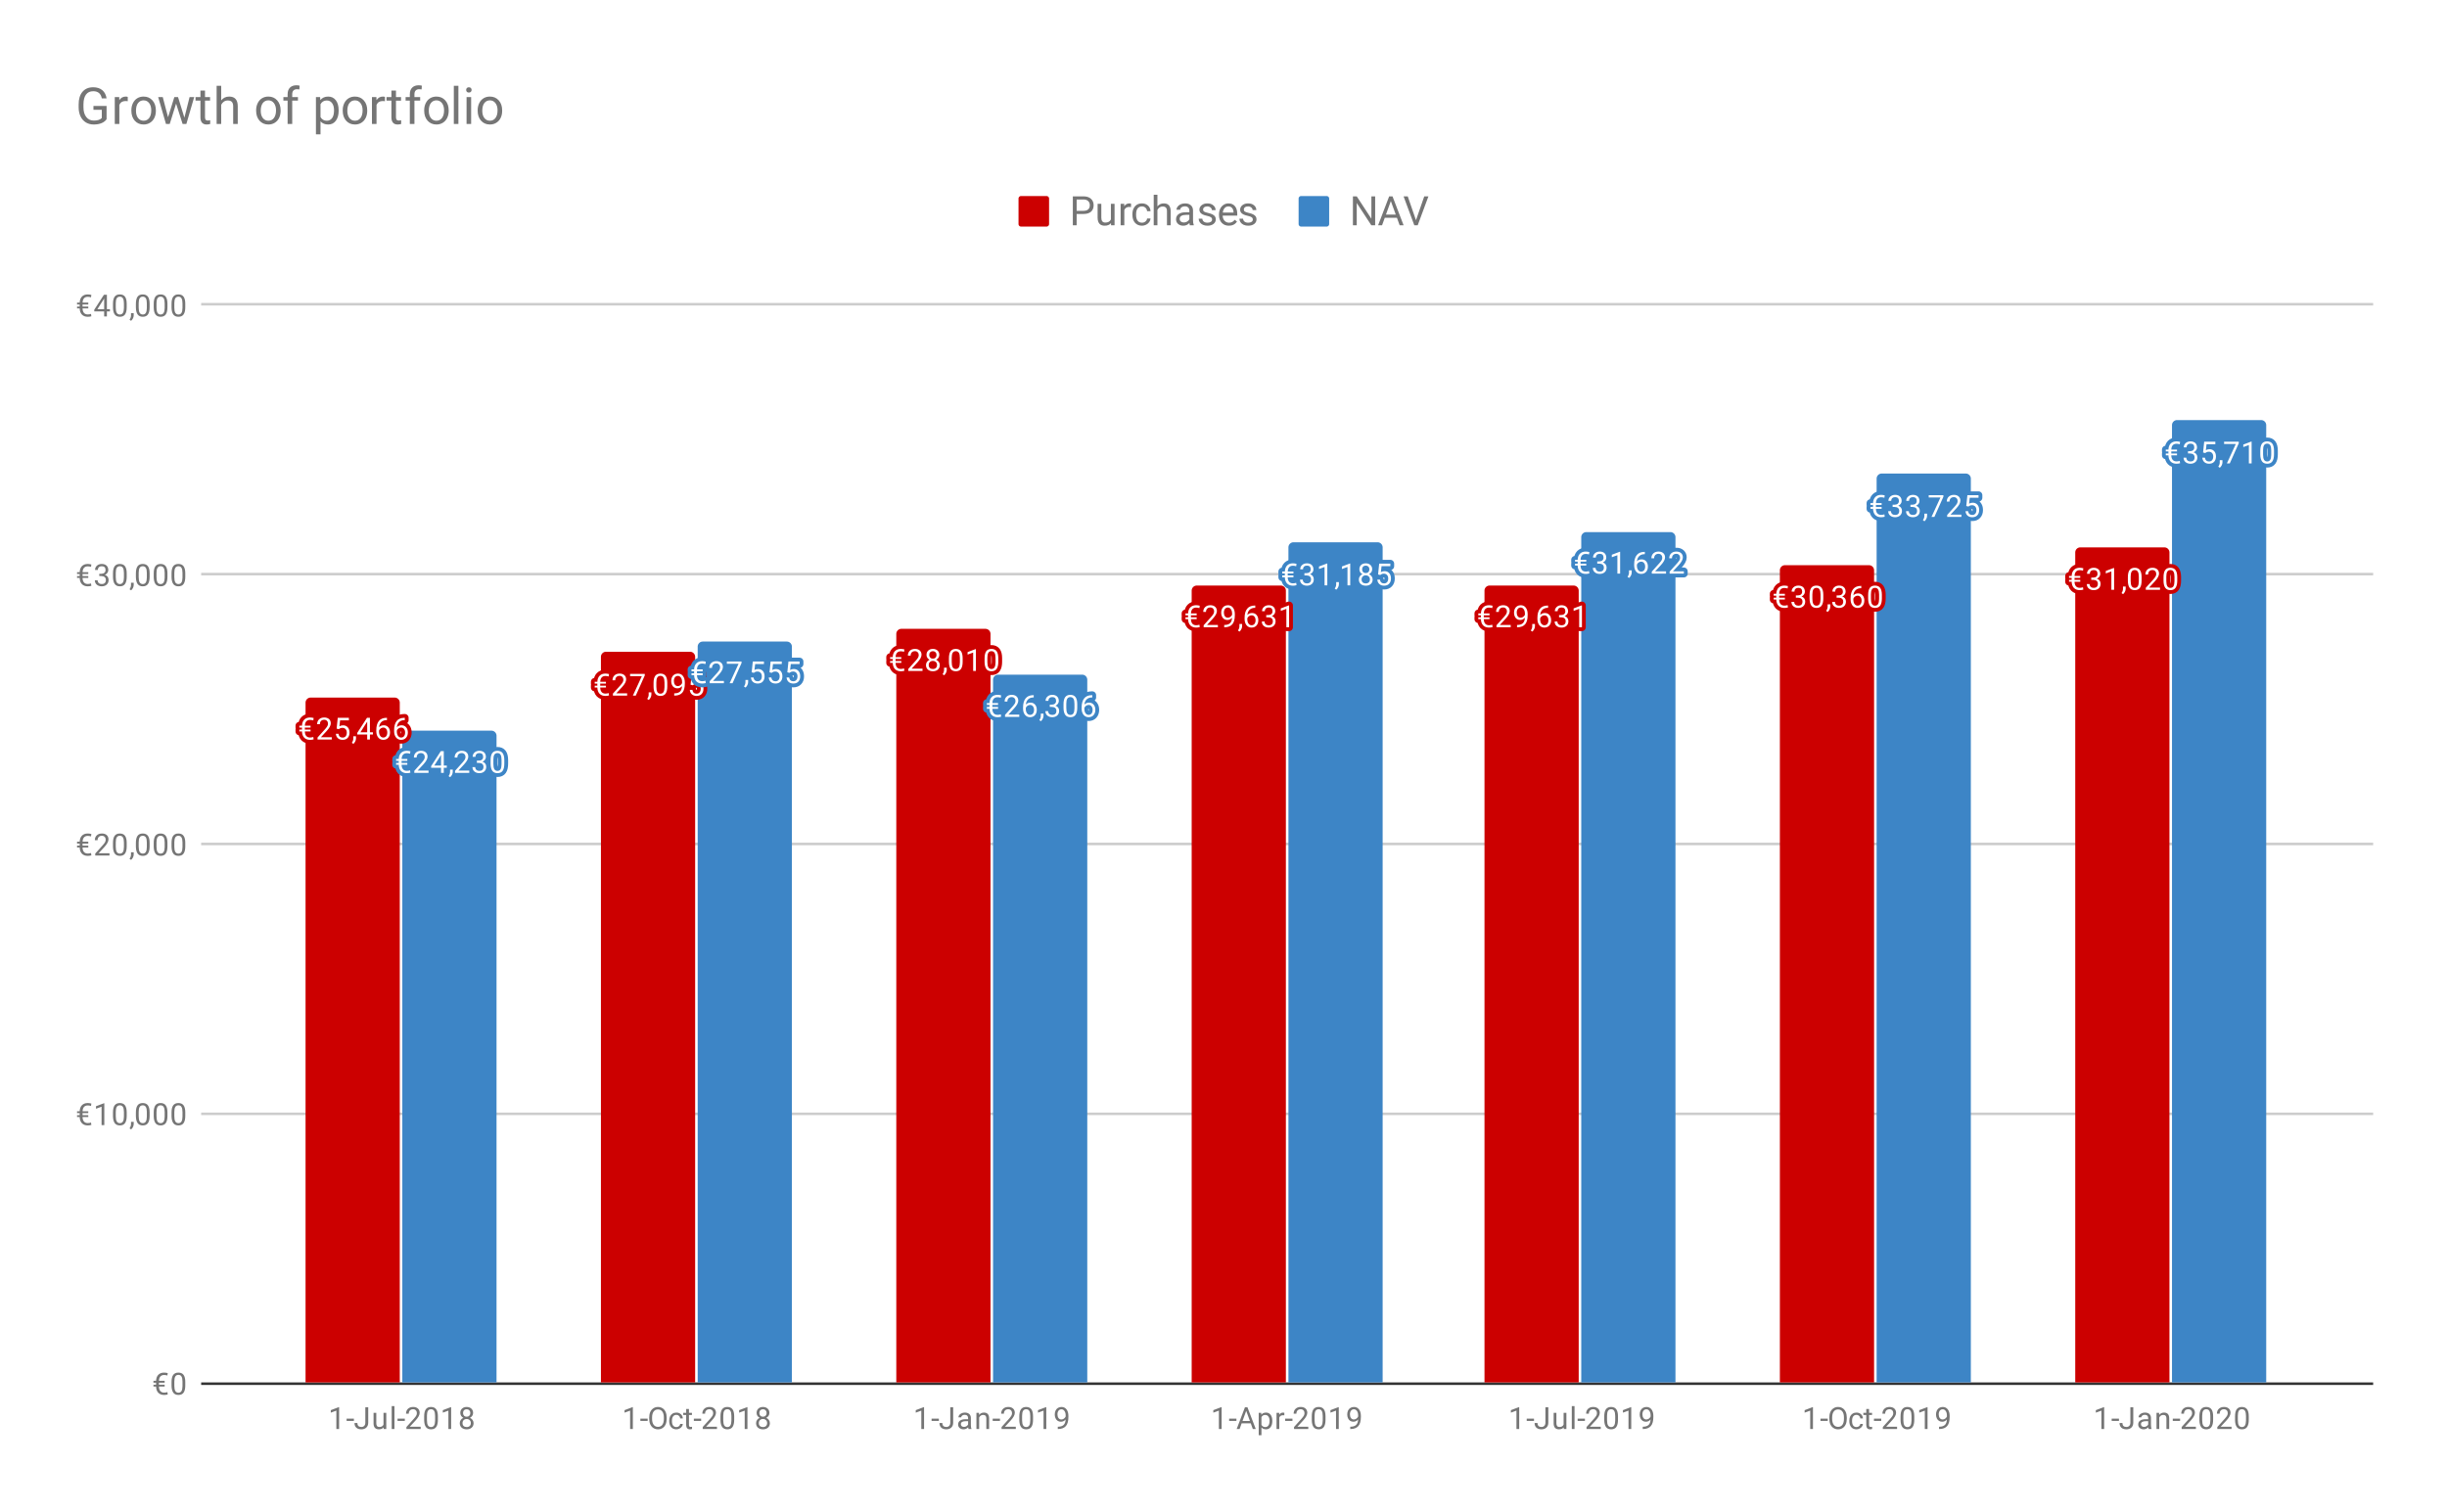 <svg fill="none" stroke-linecap="square" stroke-miterlimit="10" width="961" height="594" xmlns="http://www.w3.org/2000/svg"><path fill="#fff" d="M0 0h961v594H0V0z"/><path stroke="#333" stroke-linecap="butt" d="M79.5 543.5h852"/><path stroke="#ccc" stroke-linecap="butt" d="M79.5 437.5h852M79.5 331.5h852M79.5 225.5h852M79.5 119.5h852"/><clipPath id="a"><path d="M79.7 119.8h851.6v423.5H79.7V119.8z"/></clipPath><path clip-path="url(#a)" d="M157 543h-37V276a2 2 0 012-2h33a2 2 0 012 2z"/><path fill="#c00" clip-path="url(#a)" d="M157 543h-37V276a2 2 0 012-2h33a2 2 0 012 2z"/><path clip-path="url(#a)" d="M273 543h-37V258a2 2 0 012-2h33a2 2 0 012 2z"/><path fill="#c00" clip-path="url(#a)" d="M273 543h-37V258a2 2 0 012-2h33a2 2 0 012 2z"/><path clip-path="url(#a)" d="M389 543h-37V249a2 2 0 012-2h33a2 2 0 012 2z"/><path fill="#c00" clip-path="url(#a)" d="M389 543h-37V249a2 2 0 012-2h33a2 2 0 012 2z"/><path clip-path="url(#a)" d="M505 543h-37V232a2 2 0 012-2h33a2 2 0 012 2z"/><path fill="#c00" clip-path="url(#a)" d="M505 543h-37V232a2 2 0 012-2h33a2 2 0 012 2z"/><path clip-path="url(#a)" d="M620 543h-37V232a2 2 0 012-2h33a2 2 0 012 2z"/><path fill="#c00" clip-path="url(#a)" d="M620 543h-37V232a2 2 0 012-2h33a2 2 0 012 2z"/><path clip-path="url(#a)" d="M736 543h-37V224a2 2 0 012-2h33a2 2 0 012 2z"/><path fill="#c00" clip-path="url(#a)" d="M736 543h-37V224a2 2 0 012-2h33a2 2 0 012 2z"/><path clip-path="url(#a)" d="M852 543h-37V217a2 2 0 012-2h33a2 2 0 012 2z"/><path fill="#c00" clip-path="url(#a)" d="M852 543h-37V217a2 2 0 012-2h33a2 2 0 012 2z"/><path clip-path="url(#a)" d="M195 543h-37V289a2 2 0 012-2h33a2 2 0 012 2z"/><path fill="#3d85c6" clip-path="url(#a)" d="M195 543h-37V289a2 2 0 012-2h33a2 2 0 012 2z"/><path clip-path="url(#a)" d="M311 543h-37V254a2 2 0 012-2h33a2 2 0 012 2z"/><path fill="#3d85c6" clip-path="url(#a)" d="M311 543h-37V254a2 2 0 012-2h33a2 2 0 012 2z"/><path clip-path="url(#a)" d="M427 543h-37V267a2 2 0 012-2h33a2 2 0 012 2z"/><path fill="#3d85c6" clip-path="url(#a)" d="M427 543h-37V267a2 2 0 012-2h33a2 2 0 012 2z"/><path clip-path="url(#a)" d="M543 543h-37V215a2 2 0 012-2h33a2 2 0 012 2z"/><path fill="#3d85c6" clip-path="url(#a)" d="M543 543h-37V215a2 2 0 012-2h33a2 2 0 012 2z"/><path clip-path="url(#a)" d="M658 543h-37V211a2 2 0 012-2h33a2 2 0 012 2z"/><path fill="#3d85c6" clip-path="url(#a)" d="M658 543h-37V211a2 2 0 012-2h33a2 2 0 012 2z"/><path clip-path="url(#a)" d="M774 543h-37V188a2 2 0 012-2h33a2 2 0 012 2z"/><path fill="#3d85c6" clip-path="url(#a)" d="M774 543h-37V188a2 2 0 012-2h33a2 2 0 012 2z"/><path clip-path="url(#a)" d="M890 543h-37V167a2 2 0 012-2h33a2 2 0 012 2z"/><path fill="#3d85c6" clip-path="url(#a)" d="M890 543h-37V167a2 2 0 012-2h33a2 2 0 012 2z"/><path stroke="#c00" stroke-width="3" stroke-linejoin="round" stroke-linecap="round" d="M121.969 287.31h-2.25q.031 1.14.547 1.766.53.609 1.5.609.687 0 1.28-.203l.126.937q-.703.188-1.406.188-1.454 0-2.297-.86-.828-.859-.875-2.437h-1.031v-.719h1.03v-.812h-1.03v-.735h1.03q.063-1.53.891-2.375.844-.843 2.266-.843.625 0 1.422.187l-.125.953q-.64-.203-1.281-.203-.97 0-1.485.594-.515.594-.547 1.687h2.235v.735h-2.25v.812h2.25v.719zm8.328 3.172h-5.594v-.781l2.953-3.282q.656-.75.906-1.203.25-.469.25-.969 0-.671-.406-1.093-.39-.438-1.078-.438-.797 0-1.25.469-.453.453-.453 1.281h-1.078q0-1.187.75-1.906.766-.734 2.031-.734 1.203 0 1.89.625.688.625.688 1.671 0 1.25-1.61 3l-2.28 2.47h4.28v.89zm1.906-4.281l.438-4.25h4.375v1h-3.453l-.266 2.328q.64-.375 1.437-.375 1.157 0 1.844.781.688.766.688 2.078 0 1.313-.72 2.078-.702.766-1.983.766-1.125 0-1.844-.625-.719-.64-.813-1.75h1.016q.11.734.531 1.11.422.374 1.11.374.75 0 1.187-.515.438-.516.438-1.422 0-.86-.47-1.375-.468-.516-1.25-.516-.702 0-1.109.297l-.28.234-.876-.218zm6.578 5.984l-.61-.422q.548-.765.579-1.594v-.968h1.063v.843q0 .594-.297 1.188t-.735.953zm6.5-4.563h1.188v.875h-1.188v1.985h-1.078v-1.985h-3.89v-.64l3.812-5.906h1.156v5.671zm-3.734 0h2.656v-4.187l-.14.234-2.516 3.954zm10.422-5.671v.906h-.203q-1.266.031-2.016.765-.75.72-.875 2.032.688-.766 1.844-.766 1.11 0 1.781.781.672.782.672 2.032 0 1.312-.719 2.109-.719.797-1.937.797-1.22 0-1.985-.938-.75-.953-.75-2.437v-.406q0-2.36 1-3.61t2.985-1.265h.203zm-1.422 3.843q-.563 0-1.031.329-.47.328-.657.843v.39q0 1.063.47 1.704.483.64 1.187.64.734 0 1.156-.53.422-.548.422-1.423t-.422-1.406q-.422-.547-1.125-.547zm8.422-3.843v.906h-.203q-1.266.031-2.016.765-.75.72-.875 2.032.688-.766 1.844-.766 1.11 0 1.781.781.672.782.672 2.032 0 1.312-.719 2.109-.719.797-1.937.797-1.22 0-1.985-.938-.75-.953-.75-2.437v-.406q0-2.36 1-3.61t2.985-1.265h.203zm-1.422 3.843q-.563 0-1.031.329-.47.328-.657.843v.39q0 1.063.47 1.704.483.64 1.187.64.734 0 1.156-.53.422-.548.422-1.423t-.422-1.406q-.422-.547-1.125-.547z"/><path fill="#fff" d="M121.969 287.31h-2.25q.031 1.14.547 1.766.53.609 1.5.609.687 0 1.28-.203l.126.937q-.703.188-1.406.188-1.454 0-2.297-.86-.828-.859-.875-2.437h-1.031v-.719h1.03v-.812h-1.03v-.735h1.03q.063-1.53.891-2.375.844-.843 2.266-.843.625 0 1.422.187l-.125.953q-.64-.203-1.281-.203-.97 0-1.485.594-.515.594-.547 1.687h2.235v.735h-2.25v.812h2.25v.719zm8.328 3.172h-5.594v-.781l2.953-3.282q.656-.75.906-1.203.25-.469.25-.969 0-.671-.406-1.093-.39-.438-1.078-.438-.797 0-1.25.469-.453.453-.453 1.281h-1.078q0-1.187.75-1.906.766-.734 2.031-.734 1.203 0 1.89.625.688.625.688 1.671 0 1.25-1.61 3l-2.28 2.47h4.28v.89zm1.906-4.281l.438-4.25h4.375v1h-3.453l-.266 2.328q.64-.375 1.437-.375 1.157 0 1.844.781.688.766.688 2.078 0 1.313-.72 2.078-.702.766-1.983.766-1.125 0-1.844-.625-.719-.64-.813-1.75h1.016q.11.734.531 1.11.422.374 1.11.374.75 0 1.187-.515.438-.516.438-1.422 0-.86-.47-1.375-.468-.516-1.25-.516-.702 0-1.109.297l-.28.234-.876-.218zm6.578 5.984l-.61-.422q.548-.765.579-1.594v-.968h1.063v.843q0 .594-.297 1.188t-.735.953zm6.5-4.563h1.188v.875h-1.188v1.985h-1.078v-1.985h-3.89v-.64l3.812-5.906h1.156v5.671zm-3.734 0h2.656v-4.187l-.14.234-2.516 3.954zm10.422-5.671v.906h-.203q-1.266.031-2.016.765-.75.72-.875 2.032.688-.766 1.844-.766 1.11 0 1.781.781.672.782.672 2.032 0 1.312-.719 2.109-.719.797-1.937.797-1.22 0-1.985-.938-.75-.953-.75-2.437v-.406q0-2.36 1-3.61t2.985-1.265h.203zm-1.422 3.843q-.563 0-1.031.329-.47.328-.657.843v.39q0 1.063.47 1.704.483.64 1.187.64.734 0 1.156-.53.422-.548.422-1.423t-.422-1.406q-.422-.547-1.125-.547zm8.422-3.843v.906h-.203q-1.266.031-2.016.765-.75.72-.875 2.032.688-.766 1.844-.766 1.11 0 1.781.781.672.782.672 2.032 0 1.312-.719 2.109-.719.797-1.937.797-1.22 0-1.985-.938-.75-.953-.75-2.437v-.406q0-2.36 1-3.61t2.985-1.265h.203zm-1.422 3.843q-.563 0-1.031.329-.47.328-.657.843v.39q0 1.063.47 1.704.483.64 1.187.64.734 0 1.156-.53.422-.548.422-1.423t-.422-1.406q-.422-.547-1.125-.547z"/><path stroke="#c00" stroke-width="3" stroke-linejoin="round" stroke-linecap="round" d="M237.969 270.062h-2.25q.031 1.14.547 1.765.53.61 1.5.61.687 0 1.28-.203l.126.937q-.703.188-1.406.188-1.453 0-2.297-.86-.828-.86-.875-2.437h-1.031v-.719h1.03v-.812h-1.03v-.735h1.03q.063-1.531.891-2.375.844-.844 2.266-.844.625 0 1.422.188l-.125.953q-.64-.203-1.281-.203-.97 0-1.485.594-.515.593-.547 1.687h2.235v.735h-2.25v.812h2.25v.719zm8.328 3.172h-5.594v-.782l2.953-3.28q.656-.75.906-1.204.25-.469.25-.969 0-.672-.406-1.093-.39-.438-1.078-.438-.797 0-1.25.469-.453.453-.453 1.281h-1.078q0-1.187.75-1.906.766-.735 2.031-.735 1.203 0 1.89.625.688.625.688 1.672 0 1.25-1.61 3l-2.28 2.47h4.28v.89zm6.922-7.922l-3.531 7.922h-1.141l3.516-7.64h-4.61v-.892h5.766v.61zm1.562 9.625l-.61-.422q.548-.766.579-1.594v-.969h1.063v.844q0 .594-.297 1.188-.297.593-.735.953zm7.281-5.344q0 1.906-.656 2.844-.64.922-2.031.922-1.36 0-2.016-.907-.656-.906-.687-2.718v-1.438q0-1.89.64-2.797.657-.922 2.047-.922 1.375 0 2.032.891.656.875.671 2.719v1.406zm-1.093-1.484q0-1.375-.39-2-.376-.64-1.22-.64-.828 0-1.218.64-.375.625-.375 1.922v1.734q0 1.375.39 2.047.406.656 1.219.656.797 0 1.188-.625.39-.625.406-1.953v-1.781zm6.89 1.375q-.328.406-.812.656-.469.234-1.031.234-.735 0-1.282-.36-.546-.358-.843-1.015-.297-.672-.297-1.468 0-.844.312-1.532.328-.687.922-1.047.61-.375 1.406-.375 1.266 0 1.985.954.734.953.734 2.578v.312q0 2.5-.984 3.64-.985 1.141-2.969 1.173h-.219v-.907h.235q1.343-.03 2.062-.703.719-.672.781-2.14zm-1.671 0q.546 0 1-.328.468-.344.687-.829v-.437q0-1.063-.469-1.734-.469-.672-1.172-.672-.718 0-1.156.547-.422.546-.422 1.453 0 .875.406 1.437.422.563 1.125.563zm5.015-.532l.438-4.25h4.375v1h-3.454l-.265 2.329q.64-.375 1.437-.375 1.157 0 1.844.78.688.766.688 2.079 0 1.312-.72 2.078-.702.766-1.983.766-1.125 0-1.844-.625-.719-.64-.813-1.75h1.016q.11.734.531 1.11.422.374 1.11.374.75 0 1.187-.516.438-.515.438-1.421 0-.86-.47-1.375-.468-.516-1.25-.516-.702 0-1.109.297l-.28.234-.876-.219z"/><path fill="#fff" d="M237.969 270.062h-2.25q.031 1.14.547 1.765.53.61 1.5.61.687 0 1.28-.203l.126.937q-.703.188-1.406.188-1.453 0-2.297-.86-.828-.86-.875-2.437h-1.031v-.719h1.03v-.812h-1.03v-.735h1.03q.063-1.531.891-2.375.844-.844 2.266-.844.625 0 1.422.188l-.125.953q-.64-.203-1.281-.203-.97 0-1.485.594-.515.593-.547 1.687h2.235v.735h-2.25v.812h2.25v.719zm8.328 3.172h-5.594v-.782l2.953-3.28q.656-.75.906-1.204.25-.469.25-.969 0-.672-.406-1.093-.39-.438-1.078-.438-.797 0-1.25.469-.453.453-.453 1.281h-1.078q0-1.187.75-1.906.766-.735 2.031-.735 1.203 0 1.89.625.688.625.688 1.672 0 1.25-1.61 3l-2.28 2.47h4.28v.89zm6.922-7.922l-3.531 7.922h-1.141l3.516-7.64h-4.61v-.892h5.766v.61zm1.562 9.625l-.61-.422q.548-.766.579-1.594v-.969h1.063v.844q0 .594-.297 1.188-.297.593-.735.953zm7.281-5.344q0 1.906-.656 2.844-.64.922-2.031.922-1.36 0-2.016-.907-.656-.906-.687-2.718v-1.438q0-1.89.64-2.797.657-.922 2.047-.922 1.375 0 2.032.891.656.875.671 2.719v1.406zm-1.093-1.484q0-1.375-.39-2-.376-.64-1.22-.64-.828 0-1.218.64-.375.625-.375 1.922v1.734q0 1.375.39 2.047.406.656 1.219.656.797 0 1.188-.625.39-.625.406-1.953v-1.781zm6.89 1.375q-.328.406-.812.656-.469.234-1.031.234-.735 0-1.282-.36-.546-.358-.843-1.015-.297-.672-.297-1.468 0-.844.312-1.532.328-.687.922-1.047.61-.375 1.406-.375 1.266 0 1.985.954.734.953.734 2.578v.312q0 2.5-.984 3.64-.985 1.141-2.969 1.173h-.219v-.907h.235q1.343-.03 2.062-.703.719-.672.781-2.14zm-1.671 0q.546 0 1-.328.468-.344.687-.829v-.437q0-1.063-.469-1.734-.469-.672-1.172-.672-.718 0-1.156.547-.422.546-.422 1.453 0 .875.406 1.437.422.563 1.125.563zm5.015-.532l.438-4.25h4.375v1h-3.454l-.265 2.329q.64-.375 1.437-.375 1.157 0 1.844.78.688.766.688 2.079 0 1.312-.72 2.078-.702.766-1.983.766-1.125 0-1.844-.625-.719-.64-.813-1.75h1.016q.11.734.531 1.11.422.374 1.11.374.75 0 1.187-.516.438-.515.438-1.421 0-.86-.47-1.375-.468-.516-1.25-.516-.702 0-1.109.297l-.28.234-.876-.219z"/><path stroke="#c00" stroke-width="3" stroke-linejoin="round" stroke-linecap="round" d="M353.969 260.368h-2.25q.031 1.14.547 1.766.53.609 1.5.609.687 0 1.28-.203l.126.937q-.703.188-1.406.188-1.454 0-2.297-.86-.828-.859-.875-2.437h-1.031v-.719h1.03v-.812h-1.03v-.735h1.03q.063-1.53.891-2.375.844-.843 2.266-.843.625 0 1.422.187l-.125.953q-.64-.203-1.281-.203-.97 0-1.485.594-.515.594-.547 1.687h2.235v.735h-2.25v.812h2.25v.719zm8.328 3.172h-5.594v-.781l2.953-3.282q.656-.75.906-1.203.25-.469.25-.969 0-.671-.406-1.093-.39-.438-1.078-.438-.797 0-1.25.469-.453.453-.453 1.281h-1.078q0-1.187.75-1.906.765-.734 2.031-.734 1.203 0 1.89.625.688.625.688 1.672 0 1.25-1.61 3l-2.28 2.468h4.28v.89zm6.594-6.313q0 .641-.344 1.141t-.906.781q.656.281 1.046.844.391.547.391 1.25 0 1.094-.75 1.766-.734.656-1.953.656-1.234 0-1.984-.656-.735-.672-.735-1.766 0-.703.375-1.25.375-.563 1.047-.844-.562-.281-.89-.781-.329-.5-.329-1.14 0-1.079.688-1.704.687-.64 1.828-.64 1.125 0 1.813.64.703.625.703 1.703zm-.891 3.985q0-.719-.453-1.156-.453-.454-1.188-.454-.734 0-1.187.454-.438.437-.438 1.171 0 .72.438 1.141.437.406 1.203.406.75 0 1.188-.422.437-.421.437-1.14zm-1.625-5.438q-.64 0-1.047.406-.39.391-.39 1.079 0 .64.39 1.046.39.407 1.031.407.657 0 1.047-.406.39-.407.39-1.047 0-.657-.405-1.063-.407-.422-1.016-.422zm4.406 9.469l-.61-.422q.548-.766.579-1.594v-.968h1.063v.843q0 .594-.297 1.188t-.735.953zm7.281-5.344q0 1.906-.656 2.844-.64.922-2.031.922-1.36 0-2.016-.906-.656-.907-.687-2.72v-1.437q0-1.89.64-2.796.657-.922 2.047-.922 1.375 0 2.032.89.656.875.671 2.719v1.406zm-1.093-1.484q0-1.375-.39-2-.376-.64-1.22-.64-.828 0-1.218.64-.375.625-.375 1.922v1.734q0 1.375.39 2.047.406.656 1.219.656.797 0 1.188-.625.39-.625.406-1.953v-1.781zm6.297 5.125h-1.079v-7.219l-2.187.797v-.984l3.11-1.172h.156v8.578zm8.796-3.64q0 1.906-.656 2.843-.64.922-2.031.922-1.36 0-2.016-.906-.656-.907-.687-2.72v-1.437q0-1.89.64-2.796.657-.922 2.047-.922 1.375 0 2.032.89.656.875.671 2.719v1.406zm-1.093-1.485q0-1.375-.39-2-.376-.64-1.22-.64-.828 0-1.218.64-.375.625-.375 1.922v1.734q0 1.375.39 2.047.406.656 1.219.656.797 0 1.188-.625.39-.625.406-1.953v-1.781z"/><path fill="#fff" d="M353.969 260.368h-2.25q.031 1.14.547 1.766.53.609 1.5.609.687 0 1.28-.203l.126.937q-.703.188-1.406.188-1.454 0-2.297-.86-.828-.859-.875-2.437h-1.031v-.719h1.03v-.812h-1.03v-.735h1.03q.063-1.53.891-2.375.844-.843 2.266-.843.625 0 1.422.187l-.125.953q-.64-.203-1.281-.203-.97 0-1.485.594-.515.594-.547 1.687h2.235v.735h-2.25v.812h2.25v.719zm8.328 3.172h-5.594v-.781l2.953-3.282q.656-.75.906-1.203.25-.469.25-.969 0-.671-.406-1.093-.39-.438-1.078-.438-.797 0-1.25.469-.453.453-.453 1.281h-1.078q0-1.187.75-1.906.765-.734 2.031-.734 1.203 0 1.89.625.688.625.688 1.672 0 1.25-1.61 3l-2.28 2.468h4.28v.89zm6.594-6.313q0 .641-.344 1.141t-.906.781q.656.281 1.046.844.391.547.391 1.25 0 1.094-.75 1.766-.734.656-1.953.656-1.234 0-1.984-.656-.735-.672-.735-1.766 0-.703.375-1.25.375-.563 1.047-.844-.562-.281-.89-.781-.329-.5-.329-1.14 0-1.079.688-1.704.687-.64 1.828-.64 1.125 0 1.813.64.703.625.703 1.703zm-.891 3.985q0-.719-.453-1.156-.453-.454-1.188-.454-.734 0-1.187.454-.438.437-.438 1.171 0 .72.438 1.141.437.406 1.203.406.75 0 1.188-.422.437-.421.437-1.14zm-1.625-5.438q-.64 0-1.047.406-.39.391-.39 1.079 0 .64.39 1.046.39.407 1.031.407.657 0 1.047-.406.39-.407.39-1.047 0-.657-.405-1.063-.407-.422-1.016-.422zm4.406 9.469l-.61-.422q.548-.766.579-1.594v-.968h1.063v.843q0 .594-.297 1.188t-.735.953zm7.281-5.344q0 1.906-.656 2.844-.64.922-2.031.922-1.36 0-2.016-.906-.656-.907-.687-2.72v-1.437q0-1.89.64-2.796.657-.922 2.047-.922 1.375 0 2.032.89.656.875.671 2.719v1.406zm-1.093-1.484q0-1.375-.39-2-.376-.64-1.22-.64-.828 0-1.218.64-.375.625-.375 1.922v1.734q0 1.375.39 2.047.406.656 1.219.656.797 0 1.188-.625.39-.625.406-1.953v-1.781zm6.297 5.125h-1.079v-7.219l-2.187.797v-.984l3.11-1.172h.156v8.578zm8.796-3.64q0 1.906-.656 2.843-.64.922-2.031.922-1.36 0-2.016-.906-.656-.907-.687-2.72v-1.437q0-1.89.64-2.796.657-.922 2.047-.922 1.375 0 2.032.89.656.875.671 2.719v1.406zm-1.093-1.485q0-1.375-.39-2-.376-.64-1.22-.64-.828 0-1.218.64-.375.625-.375 1.922v1.734q0 1.375.39 2.047.406.656 1.219.656.797 0 1.188-.625.39-.625.406-1.953v-1.781z"/><path stroke="#c00" stroke-width="3" stroke-linejoin="round" stroke-linecap="round" d="M469.969 243.207h-2.25q.031 1.14.547 1.766.53.61 1.5.61.687 0 1.28-.204l.126.938q-.703.187-1.406.187-1.454 0-2.297-.86-.828-.859-.875-2.437h-1.031v-.719h1.03v-.812h-1.03v-.734h1.03q.063-1.532.891-2.375.844-.844 2.266-.844.625 0 1.422.187l-.125.953q-.64-.203-1.281-.203-.97 0-1.485.594-.515.594-.547 1.688h2.235v.734h-2.25v.812h2.25v.72zm8.328 3.172h-5.594v-.781l2.953-3.281q.656-.75.906-1.204.25-.468.25-.968 0-.672-.406-1.094-.39-.438-1.078-.438-.797 0-1.25.47-.453.452-.453 1.28h-1.078q0-1.187.75-1.906.765-.734 2.031-.734 1.203 0 1.89.625.688.625.688 1.672 0 1.25-1.61 3l-2.28 2.468h4.28v.891zm5.562-3.75q-.328.406-.812.656-.469.235-1.031.235-.735 0-1.282-.36-.546-.36-.843-1.015-.297-.672-.297-1.47 0-.843.312-1.53.328-.688.922-1.047.61-.375 1.406-.375 1.266 0 1.985.953.734.953.734 2.578v.313q0 2.5-.984 3.64-.985 1.14-2.969 1.172h-.219v-.906h.235q1.343-.031 2.062-.703.719-.672.781-2.141zm-1.671 0q.546 0 1-.328.468-.344.687-.828v-.438q0-1.062-.469-1.734-.469-.672-1.172-.672-.718 0-1.156.547-.422.547-.422 1.453 0 .875.406 1.438.422.562 1.125.562zm4.593 5.453l-.61-.422q.548-.765.579-1.593v-.97h1.063v.845q0 .593-.297 1.187-.297.594-.735.953zm6.188-10.234v.906h-.203q-1.266.031-2.016.766-.75.718-.875 2.03.688-.765 1.844-.765 1.11 0 1.781.782.672.78.672 2.03 0 1.313-.719 2.11-.719.797-1.937.797-1.22 0-1.985-.937-.75-.954-.75-2.438v-.406q0-2.36 1-3.61t2.985-1.265h.203zm-1.422 3.844q-.563 0-1.031.328-.47.328-.657.843v.391q0 1.063.47 1.703.483.64 1.187.64.734 0 1.156-.53.422-.547.422-1.422 0-.875-.422-1.407-.422-.546-1.125-.546zm5.734-.11h.813q.781-.015 1.219-.406.437-.39.437-1.063 0-1.5-1.5-1.5-.703 0-1.125.407-.406.406-.406 1.062h-1.094q0-1.015.734-1.687.75-.672 1.891-.672 1.203 0 1.89.64.688.641.688 1.782 0 .562-.36 1.078-.359.515-.984.781.704.219 1.079.734.39.516.39 1.266 0 1.14-.75 1.828-.75.672-1.953.672-1.188 0-1.953-.656-.75-.656-.75-1.719h1.094q0 .672.437 1.078.438.406 1.188.406.78 0 1.187-.406.422-.422.422-1.187 0-.735-.453-1.125-.453-.407-1.328-.422h-.813v-.89zm8.985 4.797h-1.079v-7.219l-2.187.797v-.984l3.11-1.172h.156v8.578z"/><path fill="#fff" d="M469.969 243.207h-2.25q.031 1.14.547 1.766.53.61 1.5.61.687 0 1.28-.204l.126.938q-.703.187-1.406.187-1.454 0-2.297-.86-.828-.859-.875-2.437h-1.031v-.719h1.03v-.812h-1.03v-.734h1.03q.063-1.532.891-2.375.844-.844 2.266-.844.625 0 1.422.187l-.125.953q-.64-.203-1.281-.203-.97 0-1.485.594-.515.594-.547 1.688h2.235v.734h-2.25v.812h2.25v.72zm8.328 3.172h-5.594v-.781l2.953-3.281q.656-.75.906-1.204.25-.468.25-.968 0-.672-.406-1.094-.39-.438-1.078-.438-.797 0-1.25.47-.453.452-.453 1.28h-1.078q0-1.187.75-1.906.765-.734 2.031-.734 1.203 0 1.89.625.688.625.688 1.672 0 1.25-1.61 3l-2.28 2.468h4.28v.891zm5.562-3.75q-.328.406-.812.656-.469.235-1.031.235-.735 0-1.282-.36-.546-.36-.843-1.015-.297-.672-.297-1.47 0-.843.312-1.53.328-.688.922-1.047.61-.375 1.406-.375 1.266 0 1.985.953.734.953.734 2.578v.313q0 2.5-.984 3.64-.985 1.14-2.969 1.172h-.219v-.906h.235q1.343-.031 2.062-.703.719-.672.781-2.141zm-1.671 0q.546 0 1-.328.468-.344.687-.828v-.438q0-1.062-.469-1.734-.469-.672-1.172-.672-.718 0-1.156.547-.422.547-.422 1.453 0 .875.406 1.438.422.562 1.125.562zm4.593 5.453l-.61-.422q.548-.765.579-1.593v-.97h1.063v.845q0 .593-.297 1.187-.297.594-.735.953zm6.188-10.234v.906h-.203q-1.266.031-2.016.766-.75.718-.875 2.03.688-.765 1.844-.765 1.11 0 1.781.782.672.78.672 2.03 0 1.313-.719 2.11-.719.797-1.937.797-1.22 0-1.985-.937-.75-.954-.75-2.438v-.406q0-2.36 1-3.61t2.985-1.265h.203zm-1.422 3.844q-.563 0-1.031.328-.47.328-.657.843v.391q0 1.063.47 1.703.483.64 1.187.64.734 0 1.156-.53.422-.547.422-1.422 0-.875-.422-1.407-.422-.546-1.125-.546zm5.734-.11h.813q.781-.015 1.219-.406.437-.39.437-1.063 0-1.5-1.5-1.5-.703 0-1.125.407-.406.406-.406 1.062h-1.094q0-1.015.734-1.687.75-.672 1.891-.672 1.203 0 1.89.64.688.641.688 1.782 0 .562-.36 1.078-.359.515-.984.781.704.219 1.079.734.39.516.39 1.266 0 1.14-.75 1.828-.75.672-1.953.672-1.188 0-1.953-.656-.75-.656-.75-1.719h1.094q0 .672.437 1.078.438.406 1.188.406.78 0 1.187-.406.422-.422.422-1.187 0-.735-.453-1.125-.453-.407-1.328-.422h-.813v-.89zm8.985 4.797h-1.079v-7.219l-2.187.797v-.984l3.11-1.172h.156v8.578z"/><path stroke="#c00" stroke-width="3" stroke-linejoin="round" stroke-linecap="round" d="M584.969 243.207h-2.25q.031 1.14.547 1.766.53.61 1.5.61.687 0 1.28-.204l.126.938q-.703.187-1.406.187-1.453 0-2.297-.86-.828-.859-.875-2.437h-1.032v-.719h1.032v-.812h-1.032v-.734h1.032q.062-1.532.89-2.375.844-.844 2.266-.844.625 0 1.422.187l-.125.953q-.64-.203-1.281-.203-.97 0-1.485.594-.515.594-.547 1.688h2.235v.734h-2.25v.812h2.25v.72zm8.328 3.172h-5.594v-.781l2.953-3.281q.657-.75.907-1.204.25-.468.25-.968 0-.672-.407-1.094-.39-.438-1.078-.438-.797 0-1.25.47-.453.452-.453 1.28h-1.078q0-1.187.75-1.906.765-.734 2.031-.734 1.203 0 1.89.625.688.625.688 1.672 0 1.25-1.61 3l-2.28 2.468h4.28v.891zm5.562-3.75q-.328.406-.812.656-.469.235-1.031.235-.735 0-1.282-.36t-.843-1.015q-.297-.672-.297-1.47 0-.843.312-1.53.328-.688.922-1.047.61-.375 1.406-.375 1.266 0 1.985.953.734.953.734 2.578v.313q0 2.5-.984 3.64-.985 1.14-2.969 1.172h-.219v-.906h.235q1.343-.031 2.062-.703.719-.672.781-2.141zm-1.672 0q.547 0 1-.328.47-.344.688-.828v-.438q0-1.062-.469-1.734-.468-.672-1.172-.672-.718 0-1.156.547-.422.547-.422 1.453 0 .875.407 1.438.421.562 1.125.562zm4.594 5.453l-.61-.422q.548-.765.579-1.593v-.97h1.063v.845q0 .593-.297 1.187-.297.594-.735.953zm6.188-10.234v.906h-.203q-1.266.031-2.016.766-.75.718-.875 2.03.688-.765 1.844-.765 1.11 0 1.781.782.672.78.672 2.03 0 1.313-.719 2.11-.719.797-1.937.797-1.22 0-1.985-.937-.75-.954-.75-2.438v-.406q0-2.36 1-3.61t2.985-1.265h.203zm-1.422 3.844q-.563 0-1.031.328-.47.328-.657.843v.391q0 1.063.47 1.703.484.64 1.187.64.734 0 1.156-.53.422-.547.422-1.422 0-.875-.422-1.407-.422-.546-1.125-.546zm5.734-.11h.813q.781-.015 1.218-.406.438-.39.438-1.063 0-1.5-1.5-1.5-.703 0-1.125.407-.406.406-.406 1.062h-1.094q0-1.015.734-1.687.75-.672 1.891-.672 1.203 0 1.89.64.688.641.688 1.782 0 .562-.36 1.078-.359.515-.984.781.703.219 1.078.734.391.516.391 1.266 0 1.14-.75 1.828-.75.672-1.953.672-1.188 0-1.953-.656-.75-.656-.75-1.719h1.094q0 .672.437 1.078.438.406 1.188.406.78 0 1.187-.406.422-.422.422-1.187 0-.735-.453-1.125-.453-.407-1.328-.422h-.813v-.89zm8.985 4.797h-1.078v-7.219l-2.188.797v-.984l3.11-1.172h.156v8.578z"/><path fill="#fff" d="M584.969 243.207h-2.25q.031 1.14.547 1.766.53.61 1.5.61.687 0 1.28-.204l.126.938q-.703.187-1.406.187-1.453 0-2.297-.86-.828-.859-.875-2.437h-1.032v-.719h1.032v-.812h-1.032v-.734h1.032q.062-1.532.89-2.375.844-.844 2.266-.844.625 0 1.422.187l-.125.953q-.64-.203-1.281-.203-.97 0-1.485.594-.515.594-.547 1.688h2.235v.734h-2.25v.812h2.25v.72zm8.328 3.172h-5.594v-.781l2.953-3.281q.657-.75.907-1.204.25-.468.25-.968 0-.672-.407-1.094-.39-.438-1.078-.438-.797 0-1.25.47-.453.452-.453 1.28h-1.078q0-1.187.75-1.906.765-.734 2.031-.734 1.203 0 1.89.625.688.625.688 1.672 0 1.25-1.61 3l-2.28 2.468h4.28v.891zm5.562-3.75q-.328.406-.812.656-.469.235-1.031.235-.735 0-1.282-.36t-.843-1.015q-.297-.672-.297-1.47 0-.843.312-1.53.328-.688.922-1.047.61-.375 1.406-.375 1.266 0 1.985.953.734.953.734 2.578v.313q0 2.5-.984 3.64-.985 1.14-2.969 1.172h-.219v-.906h.235q1.343-.031 2.062-.703.719-.672.781-2.141zm-1.672 0q.547 0 1-.328.47-.344.688-.828v-.438q0-1.062-.469-1.734-.468-.672-1.172-.672-.718 0-1.156.547-.422.547-.422 1.453 0 .875.407 1.438.421.562 1.125.562zm4.594 5.453l-.61-.422q.548-.765.579-1.593v-.97h1.063v.845q0 .593-.297 1.187-.297.594-.735.953zm6.188-10.234v.906h-.203q-1.266.031-2.016.766-.75.718-.875 2.03.688-.765 1.844-.765 1.11 0 1.781.782.672.78.672 2.03 0 1.313-.719 2.11-.719.797-1.937.797-1.22 0-1.985-.937-.75-.954-.75-2.438v-.406q0-2.36 1-3.61t2.985-1.265h.203zm-1.422 3.844q-.563 0-1.031.328-.47.328-.657.843v.391q0 1.063.47 1.703.484.64 1.187.64.734 0 1.156-.53.422-.547.422-1.422 0-.875-.422-1.407-.422-.546-1.125-.546zm5.734-.11h.813q.781-.015 1.218-.406.438-.39.438-1.063 0-1.5-1.5-1.5-.703 0-1.125.407-.406.406-.406 1.062h-1.094q0-1.015.734-1.687.75-.672 1.891-.672 1.203 0 1.89.64.688.641.688 1.782 0 .562-.36 1.078-.359.515-.984.781.703.219 1.078.734.391.516.391 1.266 0 1.14-.75 1.828-.75.672-1.953.672-1.188 0-1.953-.656-.75-.656-.75-1.719h1.094q0 .672.437 1.078.438.406 1.188.406.78 0 1.187-.406.422-.422.422-1.187 0-.735-.453-1.125-.453-.407-1.328-.422h-.813v-.89zm8.985 4.797h-1.078v-7.219l-2.188.797v-.984l3.11-1.172h.156v8.578z"/><path stroke="#c00" stroke-width="3" stroke-linejoin="round" stroke-linecap="round" d="M700.969 235.494h-2.25q.031 1.14.547 1.766.53.609 1.5.609.687 0 1.28-.203l.126.937q-.703.188-1.406.188-1.453 0-2.297-.86-.828-.859-.875-2.437h-1.032v-.719h1.032v-.812h-1.032v-.735h1.032q.062-1.53.89-2.375.844-.843 2.266-.843.625 0 1.422.187l-.125.953q-.64-.203-1.281-.203-.97 0-1.485.594-.515.594-.547 1.687h2.235v.735h-2.25v.812h2.25v.719zm4.312-1.625h.813q.781-.016 1.218-.406.438-.39.438-1.063 0-1.5-1.5-1.5-.703 0-1.125.407-.406.406-.406 1.062h-1.094q0-1.016.734-1.687.75-.672 1.891-.672 1.203 0 1.89.64.688.64.688 1.782 0 .562-.36 1.078-.359.515-.984.78.703.22 1.078.735.391.516.391 1.266 0 1.14-.75 1.828-.75.672-1.953.672-1.188 0-1.953-.656-.75-.657-.75-1.72h1.094q0 .673.437 1.079.438.406 1.188.406.78 0 1.187-.406.422-.422.422-1.187 0-.735-.453-1.125-.453-.407-1.328-.422h-.813v-.891zm10.782 1.156q0 1.907-.657 2.844-.64.922-2.031.922-1.36 0-2.016-.906-.656-.907-.687-2.72v-1.437q0-1.89.64-2.796.657-.922 2.047-.922 1.375 0 2.032.89.656.875.672 2.719v1.406zm-1.094-1.484q0-1.375-.39-2-.376-.64-1.22-.64-.828 0-1.218.64-.375.625-.375 1.922v1.734q0 1.375.39 2.047.407.656 1.219.656.797 0 1.188-.625.39-.625.406-1.953v-1.781zm2.812 6.828l-.61-.422q.548-.765.579-1.594v-.968h1.063v.843q0 .594-.297 1.188t-.735.953zm3.5-6.5h.813q.781-.016 1.218-.406.438-.39.438-1.063 0-1.5-1.5-1.5-.703 0-1.125.407-.406.406-.406 1.062h-1.094q0-1.016.734-1.687.75-.672 1.891-.672 1.203 0 1.89.64.688.64.688 1.782 0 .562-.36 1.078-.359.515-.984.78.703.22 1.078.735.391.516.391 1.266 0 1.14-.75 1.828-.75.672-1.953.672-1.188 0-1.953-.656-.75-.657-.75-1.72h1.094q0 .673.437 1.079.438.406 1.188.406.78 0 1.187-.406.422-.422.422-1.187 0-.735-.453-1.125-.453-.407-1.328-.422h-.813v-.891zm9.688-3.734v.906h-.203q-1.266.031-2.016.766-.75.718-.875 2.03.688-.765 1.844-.765 1.11 0 1.781.781.672.782.672 2.032 0 1.312-.719 2.109-.719.797-1.937.797-1.22 0-1.985-.938-.75-.953-.75-2.437v-.406q0-2.36 1-3.61t2.985-1.265h.203zm-1.422 3.843q-.563 0-1.031.329-.47.328-.657.843v.39q0 1.063.47 1.704.484.64 1.187.64.734 0 1.156-.53.422-.547.422-1.422 0-.875-.422-1.407-.422-.547-1.125-.547zm9.515 1.047q0 1.907-.656 2.844-.64.922-2.031.922-1.36 0-2.016-.906-.656-.907-.687-2.72v-1.437q0-1.89.64-2.796.657-.922 2.047-.922 1.375 0 2.032.89.656.875.672 2.719v1.406zm-1.093-1.484q0-1.375-.39-2-.376-.64-1.22-.64-.828 0-1.218.64-.375.625-.375 1.922v1.734q0 1.375.39 2.047.407.656 1.219.656.797 0 1.188-.625.39-.625.406-1.953v-1.781z"/><path fill="#fff" d="M700.969 235.494h-2.25q.031 1.14.547 1.766.53.609 1.5.609.687 0 1.28-.203l.126.937q-.703.188-1.406.188-1.453 0-2.297-.86-.828-.859-.875-2.437h-1.032v-.719h1.032v-.812h-1.032v-.735h1.032q.062-1.53.89-2.375.844-.843 2.266-.843.625 0 1.422.187l-.125.953q-.64-.203-1.281-.203-.97 0-1.485.594-.515.594-.547 1.687h2.235v.735h-2.25v.812h2.25v.719zm4.312-1.625h.813q.781-.016 1.218-.406.438-.39.438-1.063 0-1.5-1.5-1.5-.703 0-1.125.407-.406.406-.406 1.062h-1.094q0-1.016.734-1.687.75-.672 1.891-.672 1.203 0 1.89.64.688.64.688 1.782 0 .562-.36 1.078-.359.515-.984.78.703.22 1.078.735.391.516.391 1.266 0 1.14-.75 1.828-.75.672-1.953.672-1.188 0-1.953-.656-.75-.657-.75-1.72h1.094q0 .673.437 1.079.438.406 1.188.406.78 0 1.187-.406.422-.422.422-1.187 0-.735-.453-1.125-.453-.407-1.328-.422h-.813v-.891zm10.782 1.156q0 1.907-.657 2.844-.64.922-2.031.922-1.36 0-2.016-.906-.656-.907-.687-2.72v-1.437q0-1.89.64-2.796.657-.922 2.047-.922 1.375 0 2.032.89.656.875.672 2.719v1.406zm-1.094-1.484q0-1.375-.39-2-.376-.64-1.22-.64-.828 0-1.218.64-.375.625-.375 1.922v1.734q0 1.375.39 2.047.407.656 1.219.656.797 0 1.188-.625.39-.625.406-1.953v-1.781zm2.812 6.828l-.61-.422q.548-.765.579-1.594v-.968h1.063v.843q0 .594-.297 1.188t-.735.953zm3.5-6.5h.813q.781-.016 1.218-.406.438-.39.438-1.063 0-1.5-1.5-1.5-.703 0-1.125.407-.406.406-.406 1.062h-1.094q0-1.016.734-1.687.75-.672 1.891-.672 1.203 0 1.89.64.688.64.688 1.782 0 .562-.36 1.078-.359.515-.984.78.703.22 1.078.735.391.516.391 1.266 0 1.14-.75 1.828-.75.672-1.953.672-1.188 0-1.953-.656-.75-.657-.75-1.72h1.094q0 .673.437 1.079.438.406 1.188.406.78 0 1.187-.406.422-.422.422-1.187 0-.735-.453-1.125-.453-.407-1.328-.422h-.813v-.891zm9.688-3.734v.906h-.203q-1.266.031-2.016.766-.75.718-.875 2.03.688-.765 1.844-.765 1.11 0 1.781.781.672.782.672 2.032 0 1.312-.719 2.109-.719.797-1.937.797-1.22 0-1.985-.938-.75-.953-.75-2.437v-.406q0-2.36 1-3.61t2.985-1.265h.203zm-1.422 3.843q-.563 0-1.031.329-.47.328-.657.843v.39q0 1.063.47 1.704.484.64 1.187.64.734 0 1.156-.53.422-.547.422-1.422 0-.875-.422-1.407-.422-.547-1.125-.547zm9.515 1.047q0 1.907-.656 2.844-.64.922-2.031.922-1.36 0-2.016-.906-.656-.907-.687-2.72v-1.437q0-1.89.64-2.796.657-.922 2.047-.922 1.375 0 2.032.89.656.875.672 2.719v1.406zm-1.093-1.484q0-1.375-.39-2-.376-.64-1.22-.64-.828 0-1.218.64-.375.625-.375 1.922v1.734q0 1.375.39 2.047.407.656 1.219.656.797 0 1.188-.625.39-.625.406-1.953v-1.781z"/><path stroke="#c00" stroke-width="3" stroke-linejoin="round" stroke-linecap="round" d="M816.969 228.5h-2.25q.031 1.14.547 1.765.53.61 1.5.61.687 0 1.28-.203l.126.937q-.703.188-1.406.188-1.453 0-2.297-.86-.828-.86-.875-2.437h-1.032v-.719h1.032v-.812h-1.032v-.735h1.032q.062-1.531.89-2.375.844-.844 2.266-.844.625 0 1.422.188l-.125.953q-.64-.203-1.281-.203-.97 0-1.485.594-.515.593-.547 1.687h2.235v.735h-2.25v.812h2.25v.719zm4.312-1.625h.813q.781-.016 1.218-.406.438-.391.438-1.063 0-1.5-1.5-1.5-.703 0-1.125.406-.406.407-.406 1.063h-1.094q0-1.016.734-1.688.75-.672 1.891-.672 1.203 0 1.89.641.688.64.688 1.781 0 .563-.36 1.078-.359.516-.984.782.703.218 1.078.734.391.516.391 1.266 0 1.14-.75 1.828-.75.672-1.953.672-1.188 0-1.953-.657-.75-.656-.75-1.718h1.094q0 .672.437 1.078.438.406 1.188.406.78 0 1.187-.406.422-.422.422-1.188 0-.734-.453-1.125-.453-.406-1.328-.422h-.813v-.89zm8.985 4.797h-1.078v-7.22l-2.188.798v-.985l3.11-1.171h.156v8.578zm3.515 1.703l-.61-.422q.548-.766.579-1.594v-.969h1.063v.844q0 .594-.297 1.188-.297.593-.735.953zm7.282-5.344q0 1.906-.657 2.844-.64.922-2.031.922-1.36 0-2.016-.907-.656-.906-.687-2.718v-1.438q0-1.89.64-2.797.657-.922 2.047-.922 1.375 0 2.032.891.656.875.672 2.719v1.406zm-1.094-1.484q0-1.375-.39-2-.376-.64-1.22-.64-.828 0-1.218.64-.375.625-.375 1.922v1.734q0 1.375.39 2.047.407.656 1.219.656.797 0 1.188-.625.39-.625.406-1.953v-1.781zm8.328 5.125h-5.594v-.782l2.953-3.28q.657-.75.907-1.204.25-.469.25-.969 0-.672-.407-1.093-.39-.438-1.078-.438-.797 0-1.25.469-.453.453-.453 1.281h-1.078q0-1.187.75-1.906.765-.735 2.031-.735 1.203 0 1.89.625.688.625.688 1.672 0 1.25-1.61 3l-2.28 2.47h4.28v.89zm6.765-3.64q0 1.905-.656 2.843-.64.922-2.031.922-1.36 0-2.016-.907-.656-.906-.687-2.718v-1.438q0-1.89.64-2.797.657-.922 2.047-.922 1.375 0 2.032.891.656.875.672 2.719v1.406zm-1.093-1.485q0-1.375-.39-2-.376-.64-1.22-.64-.828 0-1.218.64-.375.625-.375 1.922v1.734q0 1.375.39 2.047.407.656 1.219.656.797 0 1.188-.625.39-.625.406-1.953v-1.781z"/><path fill="#fff" d="M816.969 228.5h-2.25q.031 1.14.547 1.765.53.61 1.5.61.687 0 1.28-.203l.126.937q-.703.188-1.406.188-1.453 0-2.297-.86-.828-.86-.875-2.437h-1.032v-.719h1.032v-.812h-1.032v-.735h1.032q.062-1.531.89-2.375.844-.844 2.266-.844.625 0 1.422.188l-.125.953q-.64-.203-1.281-.203-.97 0-1.485.594-.515.593-.547 1.687h2.235v.735h-2.25v.812h2.25v.719zm4.312-1.625h.813q.781-.016 1.218-.406.438-.391.438-1.063 0-1.5-1.5-1.5-.703 0-1.125.406-.406.407-.406 1.063h-1.094q0-1.016.734-1.688.75-.672 1.891-.672 1.203 0 1.89.641.688.64.688 1.781 0 .563-.36 1.078-.359.516-.984.782.703.218 1.078.734.391.516.391 1.266 0 1.14-.75 1.828-.75.672-1.953.672-1.188 0-1.953-.657-.75-.656-.75-1.718h1.094q0 .672.437 1.078.438.406 1.188.406.78 0 1.187-.406.422-.422.422-1.188 0-.734-.453-1.125-.453-.406-1.328-.422h-.813v-.89zm8.985 4.797h-1.078v-7.22l-2.188.798v-.985l3.11-1.171h.156v8.578zm3.515 1.703l-.61-.422q.548-.766.579-1.594v-.969h1.063v.844q0 .594-.297 1.188-.297.593-.735.953zm7.282-5.344q0 1.906-.657 2.844-.64.922-2.031.922-1.36 0-2.016-.907-.656-.906-.687-2.718v-1.438q0-1.89.64-2.797.657-.922 2.047-.922 1.375 0 2.032.891.656.875.672 2.719v1.406zm-1.094-1.484q0-1.375-.39-2-.376-.64-1.22-.64-.828 0-1.218.64-.375.625-.375 1.922v1.734q0 1.375.39 2.047.407.656 1.219.656.797 0 1.188-.625.39-.625.406-1.953v-1.781zm8.328 5.125h-5.594v-.782l2.953-3.28q.657-.75.907-1.204.25-.469.25-.969 0-.672-.407-1.093-.39-.438-1.078-.438-.797 0-1.25.469-.453.453-.453 1.281h-1.078q0-1.187.75-1.906.765-.735 2.031-.735 1.203 0 1.89.625.688.625.688 1.672 0 1.25-1.61 3l-2.28 2.47h4.28v.89zm6.765-3.64q0 1.905-.656 2.843-.64.922-2.031.922-1.36 0-2.016-.907-.656-.906-.687-2.718v-1.438q0-1.89.64-2.797.657-.922 2.047-.922 1.375 0 2.032.891.656.875.672 2.719v1.406zm-1.093-1.485q0-1.375-.39-2-.376-.64-1.22-.64-.828 0-1.218.64-.375.625-.375 1.922v1.734q0 1.375.39 2.047.407.656 1.219.656.797 0 1.188-.625.39-.625.406-1.953v-1.781z"/><path stroke="#3d85c6" stroke-width="3" stroke-linejoin="round" stroke-linecap="round" d="M159.969 300.392h-2.25q.031 1.14.547 1.766.53.609 1.5.609.687 0 1.28-.203l.126.937q-.703.188-1.406.188-1.453 0-2.297-.86-.828-.859-.875-2.437h-1.031v-.719h1.03v-.812h-1.03v-.735h1.03q.063-1.53.891-2.375.844-.843 2.266-.843.625 0 1.422.187l-.125.953q-.64-.203-1.281-.203-.97 0-1.485.594-.515.594-.547 1.687h2.235v.735h-2.25v.812h2.25v.719zm8.328 3.172h-5.594v-.781l2.953-3.282q.656-.75.906-1.203.25-.469.25-.969 0-.671-.406-1.093-.39-.438-1.078-.438-.797 0-1.25.469-.453.453-.453 1.281h-1.078q0-1.187.75-1.906.766-.734 2.031-.734 1.203 0 1.89.625.688.625.688 1.671 0 1.25-1.61 3l-2.28 2.47h4.28v.89zm5.984-2.86h1.188v.875h-1.188v1.985h-1.078v-1.985h-3.89v-.64l3.812-5.906h1.156v5.671zm-3.734 0h2.656v-4.187l-.14.234-2.516 3.954zm6.234 4.563l-.61-.422q.548-.766.579-1.594v-.968h1.063v.843q0 .594-.297 1.188t-.735.953zm7.516-1.703h-5.594v-.781l2.953-3.282q.656-.75.906-1.203.25-.469.25-.969 0-.671-.406-1.093-.39-.438-1.078-.438-.797 0-1.25.469-.453.453-.453 1.281h-1.078q0-1.187.75-1.906.766-.734 2.031-.734 1.203 0 1.89.625.688.625.688 1.671 0 1.25-1.61 3l-2.28 2.47h4.28v.89zm2.984-4.797h.813q.781-.016 1.219-.406.437-.39.437-1.063 0-1.5-1.5-1.5-.703 0-1.125.406-.406.407-.406 1.063h-1.094q0-1.016.734-1.688.75-.671 1.891-.671 1.203 0 1.89.64.688.64.688 1.781 0 .563-.36 1.079-.359.515-.984.78.703.22 1.078.735.391.516.391 1.266 0 1.14-.75 1.828-.75.672-1.953.672-1.188 0-1.953-.656-.75-.657-.75-1.72h1.094q0 .673.437 1.079.438.406 1.188.406.78 0 1.187-.406.422-.422.422-1.188 0-.734-.453-1.125-.453-.406-1.328-.421h-.813v-.891zm10.781 1.156q0 1.906-.656 2.844-.64.922-2.031.922-1.36 0-2.016-.906-.656-.907-.687-2.72v-1.437q0-1.89.64-2.796.657-.922 2.047-.922 1.375 0 2.032.89.656.875.672 2.719v1.406zm-1.093-1.484q0-1.375-.39-2-.376-.64-1.22-.64-.828 0-1.218.64-.375.625-.375 1.922v1.734q0 1.375.39 2.047.406.656 1.219.656.797 0 1.188-.625.39-.625.406-1.953v-1.781z"/><path fill="#fff" d="M159.969 300.392h-2.25q.031 1.14.547 1.766.53.609 1.5.609.687 0 1.28-.203l.126.937q-.703.188-1.406.188-1.453 0-2.297-.86-.828-.859-.875-2.437h-1.031v-.719h1.03v-.812h-1.03v-.735h1.03q.063-1.53.891-2.375.844-.843 2.266-.843.625 0 1.422.187l-.125.953q-.64-.203-1.281-.203-.97 0-1.485.594-.515.594-.547 1.687h2.235v.735h-2.25v.812h2.25v.719zm8.328 3.172h-5.594v-.781l2.953-3.282q.656-.75.906-1.203.25-.469.25-.969 0-.671-.406-1.093-.39-.438-1.078-.438-.797 0-1.25.469-.453.453-.453 1.281h-1.078q0-1.187.75-1.906.766-.734 2.031-.734 1.203 0 1.89.625.688.625.688 1.671 0 1.25-1.61 3l-2.28 2.47h4.28v.89zm5.984-2.86h1.188v.875h-1.188v1.985h-1.078v-1.985h-3.89v-.64l3.812-5.906h1.156v5.671zm-3.734 0h2.656v-4.187l-.14.234-2.516 3.954zm6.234 4.563l-.61-.422q.548-.766.579-1.594v-.968h1.063v.843q0 .594-.297 1.188t-.735.953zm7.516-1.703h-5.594v-.781l2.953-3.282q.656-.75.906-1.203.25-.469.25-.969 0-.671-.406-1.093-.39-.438-1.078-.438-.797 0-1.25.469-.453.453-.453 1.281h-1.078q0-1.187.75-1.906.766-.734 2.031-.734 1.203 0 1.89.625.688.625.688 1.671 0 1.25-1.61 3l-2.28 2.47h4.28v.89zm2.984-4.797h.813q.781-.016 1.219-.406.437-.39.437-1.063 0-1.5-1.5-1.5-.703 0-1.125.406-.406.407-.406 1.063h-1.094q0-1.016.734-1.688.75-.671 1.891-.671 1.203 0 1.89.64.688.64.688 1.781 0 .563-.36 1.079-.359.515-.984.78.703.22 1.078.735.391.516.391 1.266 0 1.14-.75 1.828-.75.672-1.953.672-1.188 0-1.953-.656-.75-.657-.75-1.72h1.094q0 .673.437 1.079.438.406 1.188.406.78 0 1.187-.406.422-.422.422-1.188 0-.734-.453-1.125-.453-.406-1.328-.421h-.813v-.891zm10.781 1.156q0 1.906-.656 2.844-.64.922-2.031.922-1.36 0-2.016-.906-.656-.907-.687-2.72v-1.437q0-1.89.64-2.796.657-.922 2.047-.922 1.375 0 2.032.89.656.875.672 2.719v1.406zm-1.093-1.484q0-1.375-.39-2-.376-.64-1.22-.64-.828 0-1.218.64-.375.625-.375 1.922v1.734q0 1.375.39 2.047.406.656 1.219.656.797 0 1.188-.625.39-.625.406-1.953v-1.781z"/><path stroke="#3d85c6" stroke-width="3" stroke-linejoin="round" stroke-linecap="round" d="M275.969 265.188h-2.25q.031 1.14.547 1.766.53.609 1.5.609.687 0 1.28-.203l.126.937q-.703.188-1.406.188-1.454 0-2.297-.86-.828-.859-.875-2.437h-1.031v-.719h1.03v-.812h-1.03v-.735h1.03q.063-1.531.891-2.375.844-.844 2.266-.844.625 0 1.422.188l-.125.953q-.64-.203-1.281-.203-.97 0-1.485.594-.515.594-.547 1.687h2.235v.735h-2.25v.812h2.25v.719zm8.328 3.172h-5.594v-.781l2.953-3.282q.656-.75.906-1.203.25-.469.25-.969 0-.671-.406-1.093-.39-.438-1.078-.438-.797 0-1.25.469-.453.453-.453 1.281h-1.078q0-1.187.75-1.906.765-.734 2.031-.734 1.203 0 1.89.625.688.625.688 1.671 0 1.25-1.61 3l-2.28 2.47h4.28v.89zm6.922-7.922l-3.531 7.922h-1.141l3.515-7.64h-4.609v-.892h5.766v.61zm1.562 9.625l-.61-.422q.548-.766.579-1.594v-.969h1.063v.844q0 .594-.297 1.188t-.735.953zm2.422-5.984l.438-4.25h4.375v1h-3.454l-.265 2.328q.64-.375 1.437-.375 1.157 0 1.844.78.688.767.688 2.079 0 1.313-.72 2.078-.702.766-1.983.766-1.125 0-1.844-.625-.719-.64-.813-1.75h1.016q.11.734.531 1.11.422.374 1.11.374.75 0 1.187-.515.438-.516.438-1.422 0-.86-.47-1.375-.468-.516-1.25-.516-.702 0-1.109.297l-.28.234-.876-.219zm7 0l.438-4.25h4.375v1h-3.454l-.265 2.328q.64-.375 1.437-.375 1.157 0 1.844.78.688.767.688 2.079 0 1.313-.72 2.078-.702.766-1.983.766-1.125 0-1.844-.625-.719-.64-.813-1.75h1.016q.11.734.531 1.11.422.374 1.11.374.75 0 1.187-.515.438-.516.438-1.422 0-.86-.47-1.375-.468-.516-1.25-.516-.702 0-1.109.297l-.28.234-.876-.219zm7 0l.438-4.25h4.375v1h-3.454l-.265 2.328q.64-.375 1.437-.375 1.157 0 1.844.78.688.767.688 2.079 0 1.313-.72 2.078-.702.766-1.983.766-1.125 0-1.844-.625-.719-.64-.813-1.75h1.016q.11.734.531 1.11.422.374 1.11.374.75 0 1.187-.515.438-.516.438-1.422 0-.86-.47-1.375-.468-.516-1.25-.516-.702 0-1.109.297l-.28.234-.876-.219z"/><path fill="#fff" d="M275.969 265.188h-2.25q.031 1.14.547 1.766.53.609 1.5.609.687 0 1.28-.203l.126.937q-.703.188-1.406.188-1.454 0-2.297-.86-.828-.859-.875-2.437h-1.031v-.719h1.03v-.812h-1.03v-.735h1.03q.063-1.531.891-2.375.844-.844 2.266-.844.625 0 1.422.188l-.125.953q-.64-.203-1.281-.203-.97 0-1.485.594-.515.594-.547 1.687h2.235v.735h-2.25v.812h2.25v.719zm8.328 3.172h-5.594v-.781l2.953-3.282q.656-.75.906-1.203.25-.469.25-.969 0-.671-.406-1.093-.39-.438-1.078-.438-.797 0-1.25.469-.453.453-.453 1.281h-1.078q0-1.187.75-1.906.765-.734 2.031-.734 1.203 0 1.89.625.688.625.688 1.671 0 1.25-1.61 3l-2.28 2.47h4.28v.89zm6.922-7.922l-3.531 7.922h-1.141l3.515-7.64h-4.609v-.892h5.766v.61zm1.562 9.625l-.61-.422q.548-.766.579-1.594v-.969h1.063v.844q0 .594-.297 1.188t-.735.953zm2.422-5.984l.438-4.25h4.375v1h-3.454l-.265 2.328q.64-.375 1.437-.375 1.157 0 1.844.78.688.767.688 2.079 0 1.313-.72 2.078-.702.766-1.983.766-1.125 0-1.844-.625-.719-.64-.813-1.75h1.016q.11.734.531 1.11.422.374 1.11.374.75 0 1.187-.515.438-.516.438-1.422 0-.86-.47-1.375-.468-.516-1.25-.516-.702 0-1.109.297l-.28.234-.876-.219zm7 0l.438-4.25h4.375v1h-3.454l-.265 2.328q.64-.375 1.437-.375 1.157 0 1.844.78.688.767.688 2.079 0 1.313-.72 2.078-.702.766-1.983.766-1.125 0-1.844-.625-.719-.64-.813-1.75h1.016q.11.734.531 1.11.422.374 1.11.374.75 0 1.187-.515.438-.516.438-1.422 0-.86-.47-1.375-.468-.516-1.25-.516-.702 0-1.109.297l-.28.234-.876-.219zm7 0l.438-4.25h4.375v1h-3.454l-.265 2.328q.64-.375 1.437-.375 1.157 0 1.844.78.688.767.688 2.079 0 1.313-.72 2.078-.702.766-1.983.766-1.125 0-1.844-.625-.719-.64-.813-1.75h1.016q.11.734.531 1.11.422.374 1.11.374.75 0 1.187-.515.438-.516.438-1.422 0-.86-.47-1.375-.468-.516-1.25-.516-.702 0-1.109.297l-.28.234-.876-.219z"/><path stroke="#3d85c6" stroke-width="3" stroke-linejoin="round" stroke-linecap="round" d="M391.969 278.408h-2.25q.031 1.14.547 1.766.53.61 1.5.61.687 0 1.28-.204l.126.938q-.703.187-1.406.187-1.454 0-2.297-.86-.828-.859-.875-2.437h-1.031v-.719h1.03v-.812h-1.03v-.734h1.03q.063-1.532.891-2.375.844-.844 2.266-.844.625 0 1.422.187l-.125.954q-.64-.204-1.281-.204-.97 0-1.485.594-.515.594-.547 1.688h2.235v.734h-2.25v.813h2.25v.718zm8.328 3.172h-5.594v-.781l2.953-3.281q.656-.75.906-1.203.25-.47.25-.97 0-.671-.406-1.093-.39-.438-1.078-.438-.797 0-1.25.47-.453.452-.453 1.28h-1.078q0-1.187.75-1.906.765-.734 2.031-.734 1.203 0 1.89.625.688.625.688 1.672 0 1.25-1.61 3l-2.28 2.469h4.28v.89zm5.672-8.531v.906h-.203q-1.266.031-2.016.766-.75.719-.875 2.031.688-.766 1.844-.766 1.11 0 1.781.782.672.78.672 2.03 0 1.313-.719 2.11-.719.797-1.937.797-1.22 0-1.985-.937-.75-.953-.75-2.438v-.406q0-2.36 1-3.61t2.985-1.265h.203zm-1.422 3.844q-.563 0-1.031.328-.47.328-.657.844v.39q0 1.063.47 1.703.483.64 1.187.64.734 0 1.156-.53.422-.547.422-1.422 0-.875-.422-1.406-.422-.547-1.125-.547zm4.234 6.39l-.61-.422q.548-.765.579-1.593v-.97h1.063v.845q0 .593-.297 1.187-.297.594-.735.953zm3.5-6.5h.813q.781-.015 1.219-.406.437-.39.437-1.063 0-1.5-1.5-1.5-.703 0-1.125.407-.406.406-.406 1.062h-1.094q0-1.015.734-1.687.75-.672 1.891-.672 1.203 0 1.89.64.688.641.688 1.782 0 .562-.36 1.078-.359.516-.984.781.704.219 1.079.735.39.515.39 1.265 0 1.14-.75 1.828-.75.672-1.953.672-1.188 0-1.953-.656-.75-.656-.75-1.719h1.094q0 .672.437 1.078.438.406 1.188.406.78 0 1.187-.406.422-.422.422-1.187 0-.735-.453-1.125-.453-.406-1.328-.422h-.813v-.89zm10.781 1.156q0 1.907-.656 2.844-.64.922-2.031.922-1.36 0-2.016-.906-.656-.906-.687-2.719v-1.437q0-1.891.64-2.797.657-.922 2.047-.922 1.375 0 2.032.89.656.875.671 2.72v1.406zm-1.093-1.484q0-1.375-.39-2-.376-.64-1.22-.64-.828 0-1.218.64-.375.625-.375 1.922v1.734q0 1.375.39 2.047.406.656 1.219.656.797 0 1.188-.625.39-.625.406-1.953v-1.78zm7-3.406v.906h-.203q-1.266.031-2.016.766-.75.719-.875 2.031.688-.766 1.844-.766 1.11 0 1.781.782.672.78.672 2.03 0 1.313-.719 2.11-.719.797-1.937.797-1.22 0-1.985-.937-.75-.953-.75-2.438v-.406q0-2.36 1-3.61t2.985-1.265h.203zm-1.422 3.844q-.563 0-1.031.328-.47.328-.657.844v.39q0 1.063.47 1.703.483.64 1.187.64.734 0 1.156-.53.422-.547.422-1.422 0-.875-.422-1.406-.422-.547-1.125-.547z"/><path fill="#fff" d="M391.969 278.408h-2.25q.031 1.14.547 1.766.53.61 1.5.61.687 0 1.28-.204l.126.938q-.703.187-1.406.187-1.454 0-2.297-.86-.828-.859-.875-2.437h-1.031v-.719h1.03v-.812h-1.03v-.734h1.03q.063-1.532.891-2.375.844-.844 2.266-.844.625 0 1.422.187l-.125.954q-.64-.204-1.281-.204-.97 0-1.485.594-.515.594-.547 1.688h2.235v.734h-2.25v.813h2.25v.718zm8.328 3.172h-5.594v-.781l2.953-3.281q.656-.75.906-1.203.25-.47.25-.97 0-.671-.406-1.093-.39-.438-1.078-.438-.797 0-1.25.47-.453.452-.453 1.28h-1.078q0-1.187.75-1.906.765-.734 2.031-.734 1.203 0 1.89.625.688.625.688 1.672 0 1.25-1.61 3l-2.28 2.469h4.28v.89zm5.672-8.531v.906h-.203q-1.266.031-2.016.766-.75.719-.875 2.031.688-.766 1.844-.766 1.11 0 1.781.782.672.78.672 2.03 0 1.313-.719 2.11-.719.797-1.937.797-1.22 0-1.985-.937-.75-.953-.75-2.438v-.406q0-2.36 1-3.61t2.985-1.265h.203zm-1.422 3.844q-.563 0-1.031.328-.47.328-.657.844v.39q0 1.063.47 1.703.483.64 1.187.64.734 0 1.156-.53.422-.547.422-1.422 0-.875-.422-1.406-.422-.547-1.125-.547zm4.234 6.39l-.61-.422q.548-.765.579-1.593v-.97h1.063v.845q0 .593-.297 1.187-.297.594-.735.953zm3.5-6.5h.813q.781-.015 1.219-.406.437-.39.437-1.063 0-1.5-1.5-1.5-.703 0-1.125.407-.406.406-.406 1.062h-1.094q0-1.015.734-1.687.75-.672 1.891-.672 1.203 0 1.89.64.688.641.688 1.782 0 .562-.36 1.078-.359.516-.984.781.704.219 1.079.735.39.515.39 1.265 0 1.14-.75 1.828-.75.672-1.953.672-1.188 0-1.953-.656-.75-.656-.75-1.719h1.094q0 .672.437 1.078.438.406 1.188.406.78 0 1.187-.406.422-.422.422-1.187 0-.735-.453-1.125-.453-.406-1.328-.422h-.813v-.89zm10.781 1.156q0 1.907-.656 2.844-.64.922-2.031.922-1.36 0-2.016-.906-.656-.906-.687-2.719v-1.437q0-1.891.64-2.797.657-.922 2.047-.922 1.375 0 2.032.89.656.875.671 2.72v1.406zm-1.093-1.484q0-1.375-.39-2-.376-.64-1.22-.64-.828 0-1.218.64-.375.625-.375 1.922v1.734q0 1.375.39 2.047.406.656 1.219.656.797 0 1.188-.625.39-.625.406-1.953v-1.78zm7-3.406v.906h-.203q-1.266.031-2.016.766-.75.719-.875 2.031.688-.766 1.844-.766 1.11 0 1.781.782.672.78.672 2.03 0 1.313-.719 2.11-.719.797-1.937.797-1.22 0-1.985-.937-.75-.953-.75-2.438v-.406q0-2.36 1-3.61t2.985-1.265h.203zm-1.422 3.844q-.563 0-1.031.328-.47.328-.657.844v.39q0 1.063.47 1.703.483.64 1.187.64.734 0 1.156-.53.422-.547.422-1.422 0-.875-.422-1.406-.422-.547-1.125-.547z"/><path stroke="#3d85c6" stroke-width="3" stroke-linejoin="round" stroke-linecap="round" d="M507.969 226.753h-2.25q.031 1.14.547 1.766.53.609 1.5.609.687 0 1.28-.203l.126.937q-.703.188-1.406.188-1.454 0-2.297-.86-.828-.859-.875-2.437h-1.031v-.719h1.03v-.812h-1.03v-.735h1.03q.063-1.53.891-2.375.844-.843 2.266-.843.625 0 1.422.187l-.125.953q-.64-.203-1.281-.203-.97 0-1.485.594-.515.594-.547 1.687h2.235v.735h-2.25v.812h2.25v.719zm4.312-1.625h.813q.781-.016 1.218-.406.438-.39.438-1.063 0-1.5-1.5-1.5-.703 0-1.125.407-.406.406-.406 1.062h-1.094q0-1.016.734-1.687.75-.672 1.891-.672 1.203 0 1.89.64.688.64.688 1.782 0 .562-.36 1.078-.359.515-.984.78.703.22 1.078.735.391.516.391 1.266 0 1.14-.75 1.828-.75.672-1.953.672-1.188 0-1.953-.656-.75-.657-.75-1.72h1.094q0 .673.437 1.079.438.406 1.188.406.78 0 1.187-.406.422-.422.422-1.187 0-.735-.453-1.125-.453-.407-1.328-.422h-.813v-.891zm8.985 4.797h-1.078v-7.219l-2.188.797v-.984l3.11-1.172h.156v8.578zm3.515 1.703l-.61-.422q.548-.765.579-1.594v-.968h1.063v.843q0 .594-.297 1.188t-.735.953zm5.485-1.703h-1.078v-7.219l-2.188.797v-.984l3.11-1.172h.156v8.578zm8.625-6.313q0 .641-.344 1.141t-.906.781q.656.282 1.047.844.39.547.39 1.25 0 1.094-.75 1.766-.734.656-1.953.656-1.234 0-1.984-.656-.735-.672-.735-1.766 0-.703.375-1.25.375-.562 1.047-.844-.562-.281-.89-.781-.329-.5-.329-1.14 0-1.079.688-1.704.687-.64 1.828-.64 1.125 0 1.813.64.703.625.703 1.703zm-.891 3.985q0-.719-.453-1.156-.453-.454-1.188-.454-.734 0-1.187.454-.438.437-.438 1.171 0 .72.438 1.141.437.406 1.203.406.75 0 1.188-.422.437-.421.437-1.14zm-1.625-5.438q-.64 0-1.047.407-.39.39-.39 1.078 0 .64.39 1.047.39.406 1.031.406.657 0 1.047-.406.39-.407.39-1.047 0-.657-.405-1.063-.407-.422-1.016-.422zm4.828 3.485l.438-4.25h4.375v1h-3.453l-.266 2.328q.64-.375 1.437-.375 1.157 0 1.844.781.688.766.688 2.078 0 1.313-.72 2.078-.702.766-1.984.766-1.125 0-1.843-.625-.719-.64-.813-1.75h1.016q.11.734.531 1.11.422.374 1.11.374.75 0 1.187-.515.438-.516.438-1.422 0-.86-.47-1.375-.468-.516-1.25-.516-.702 0-1.109.297l-.28.234-.876-.218z"/><path fill="#fff" d="M507.969 226.753h-2.25q.031 1.14.547 1.766.53.609 1.5.609.687 0 1.28-.203l.126.937q-.703.188-1.406.188-1.454 0-2.297-.86-.828-.859-.875-2.437h-1.031v-.719h1.03v-.812h-1.03v-.735h1.03q.063-1.53.891-2.375.844-.843 2.266-.843.625 0 1.422.187l-.125.953q-.64-.203-1.281-.203-.97 0-1.485.594-.515.594-.547 1.687h2.235v.735h-2.25v.812h2.25v.719zm4.312-1.625h.813q.781-.016 1.218-.406.438-.39.438-1.063 0-1.5-1.5-1.5-.703 0-1.125.407-.406.406-.406 1.062h-1.094q0-1.016.734-1.687.75-.672 1.891-.672 1.203 0 1.89.64.688.64.688 1.782 0 .562-.36 1.078-.359.515-.984.78.703.22 1.078.735.391.516.391 1.266 0 1.14-.75 1.828-.75.672-1.953.672-1.188 0-1.953-.656-.75-.657-.75-1.72h1.094q0 .673.437 1.079.438.406 1.188.406.78 0 1.187-.406.422-.422.422-1.187 0-.735-.453-1.125-.453-.407-1.328-.422h-.813v-.891zm8.985 4.797h-1.078v-7.219l-2.188.797v-.984l3.11-1.172h.156v8.578zm3.515 1.703l-.61-.422q.548-.765.579-1.594v-.968h1.063v.843q0 .594-.297 1.188t-.735.953zm5.485-1.703h-1.078v-7.219l-2.188.797v-.984l3.11-1.172h.156v8.578zm8.625-6.313q0 .641-.344 1.141t-.906.781q.656.282 1.047.844.39.547.39 1.25 0 1.094-.75 1.766-.734.656-1.953.656-1.234 0-1.984-.656-.735-.672-.735-1.766 0-.703.375-1.25.375-.562 1.047-.844-.562-.281-.89-.781-.329-.5-.329-1.14 0-1.079.688-1.704.687-.64 1.828-.64 1.125 0 1.813.64.703.625.703 1.703zm-.891 3.985q0-.719-.453-1.156-.453-.454-1.188-.454-.734 0-1.187.454-.438.437-.438 1.171 0 .72.438 1.141.437.406 1.203.406.75 0 1.188-.422.437-.421.437-1.14zm-1.625-5.438q-.64 0-1.047.407-.39.39-.39 1.078 0 .64.39 1.047.39.406 1.031.406.657 0 1.047-.406.39-.407.39-1.047 0-.657-.405-1.063-.407-.422-1.016-.422zm4.828 3.485l.438-4.25h4.375v1h-3.453l-.266 2.328q.64-.375 1.437-.375 1.157 0 1.844.781.688.766.688 2.078 0 1.313-.72 2.078-.702.766-1.984.766-1.125 0-1.843-.625-.719-.64-.813-1.75h1.016q.11.734.531 1.11.422.374 1.11.374.75 0 1.187-.515.438-.516.438-1.422 0-.86-.47-1.375-.468-.516-1.25-.516-.702 0-1.109.297l-.28.234-.876-.218z"/><path stroke="#3d85c6" stroke-width="3" stroke-linejoin="round" stroke-linecap="round" d="M622.969 222.13h-2.25q.031 1.141.547 1.766.53.61 1.5.61.687 0 1.28-.204l.126.938q-.703.187-1.406.187-1.453 0-2.297-.859-.828-.86-.875-2.437h-1.032v-.72h1.032v-.812h-1.032v-.734h1.032q.062-1.531.89-2.375.844-.844 2.266-.844.625 0 1.422.188l-.125.953q-.64-.203-1.281-.203-.97 0-1.485.593-.515.594-.547 1.688h2.235v.734h-2.25v.813h2.25v.719zm4.312-1.624h.813q.781-.016 1.218-.407.438-.39.438-1.062 0-1.5-1.5-1.5-.703 0-1.125.406-.406.406-.406 1.063h-1.094q0-1.016.734-1.688.75-.672 1.891-.672 1.203 0 1.89.64.688.641.688 1.782 0 .563-.36 1.078-.359.516-.984.781.703.22 1.078.735.391.515.391 1.265 0 1.141-.75 1.829-.75.671-1.953.671-1.188 0-1.953-.656-.75-.656-.75-1.719h1.094q0 .672.437 1.079.438.406 1.188.406.78 0 1.187-.406.422-.422.422-1.188 0-.734-.453-1.125-.453-.406-1.328-.422h-.813v-.89zm8.985 4.796h-1.078v-7.218l-2.188.797v-.985l3.11-1.172h.156v8.578zm3.515 1.704l-.61-.422q.548-.766.579-1.594v-.969h1.063v.844q0 .594-.297 1.187-.297.594-.735.954zm6.188-10.235v.906h-.203q-1.266.032-2.016.766-.75.719-.875 2.031.688-.765 1.844-.765 1.11 0 1.781.78.672.782.672 2.032 0 1.313-.719 2.11-.719.796-1.937.796-1.22 0-1.985-.937-.75-.953-.75-2.438v-.406q0-2.36 1-3.61t2.985-1.265h.203zm-1.422 3.844q-.563 0-1.031.328-.47.328-.657.844v.39q0 1.063.47 1.704.484.64 1.187.64.734 0 1.156-.531.422-.547.422-1.422 0-.875-.422-1.406-.422-.547-1.125-.547zm9.75 4.687h-5.594v-.78l2.953-3.282q.657-.75.907-1.203.25-.469.25-.969 0-.672-.407-1.094-.39-.437-1.078-.437-.797 0-1.25.469-.453.453-.453 1.28h-1.078q0-1.187.75-1.905.765-.735 2.031-.735 1.203 0 1.89.625.688.625.688 1.672 0 1.25-1.61 3l-2.28 2.469h4.28v.89zm7 0h-5.594v-.78l2.953-3.282q.657-.75.907-1.203.25-.469.25-.969 0-.672-.407-1.094-.39-.437-1.078-.437-.797 0-1.25.469-.453.453-.453 1.28h-1.078q0-1.187.75-1.905.765-.735 2.031-.735 1.203 0 1.89.625.688.625.688 1.672 0 1.25-1.61 3l-2.28 2.469h4.28v.89z"/><path fill="#fff" d="M622.969 222.13h-2.25q.031 1.141.547 1.766.53.61 1.5.61.687 0 1.28-.204l.126.938q-.703.187-1.406.187-1.453 0-2.297-.859-.828-.86-.875-2.437h-1.032v-.72h1.032v-.812h-1.032v-.734h1.032q.062-1.531.89-2.375.844-.844 2.266-.844.625 0 1.422.188l-.125.953q-.64-.203-1.281-.203-.97 0-1.485.593-.515.594-.547 1.688h2.235v.734h-2.25v.813h2.25v.719zm4.312-1.624h.813q.781-.016 1.218-.407.438-.39.438-1.062 0-1.5-1.5-1.5-.703 0-1.125.406-.406.406-.406 1.063h-1.094q0-1.016.734-1.688.75-.672 1.891-.672 1.203 0 1.89.64.688.641.688 1.782 0 .563-.36 1.078-.359.516-.984.781.703.22 1.078.735.391.515.391 1.265 0 1.141-.75 1.829-.75.671-1.953.671-1.188 0-1.953-.656-.75-.656-.75-1.719h1.094q0 .672.437 1.079.438.406 1.188.406.78 0 1.187-.406.422-.422.422-1.188 0-.734-.453-1.125-.453-.406-1.328-.422h-.813v-.89zm8.985 4.796h-1.078v-7.218l-2.188.797v-.985l3.11-1.172h.156v8.578zm3.515 1.704l-.61-.422q.548-.766.579-1.594v-.969h1.063v.844q0 .594-.297 1.187-.297.594-.735.954zm6.188-10.235v.906h-.203q-1.266.032-2.016.766-.75.719-.875 2.031.688-.765 1.844-.765 1.11 0 1.781.78.672.782.672 2.032 0 1.313-.719 2.11-.719.796-1.937.796-1.22 0-1.985-.937-.75-.953-.75-2.438v-.406q0-2.36 1-3.61t2.985-1.265h.203zm-1.422 3.844q-.563 0-1.031.328-.47.328-.657.844v.39q0 1.063.47 1.704.484.64 1.187.64.734 0 1.156-.531.422-.547.422-1.422 0-.875-.422-1.406-.422-.547-1.125-.547zm9.75 4.687h-5.594v-.78l2.953-3.282q.657-.75.907-1.203.25-.469.25-.969 0-.672-.407-1.094-.39-.437-1.078-.437-.797 0-1.25.469-.453.453-.453 1.28h-1.078q0-1.187.75-1.905.765-.735 2.031-.735 1.203 0 1.89.625.688.625.688 1.672 0 1.25-1.61 3l-2.28 2.469h4.28v.89zm7 0h-5.594v-.78l2.953-3.282q.657-.75.907-1.203.25-.469.25-.969 0-.672-.407-1.094-.39-.437-1.078-.437-.797 0-1.25.469-.453.453-.453 1.28h-1.078q0-1.187.75-1.905.765-.735 2.031-.735 1.203 0 1.89.625.688.625.688 1.672 0 1.25-1.61 3l-2.28 2.469h4.28v.89z"/><path stroke="#3d85c6" stroke-width="3" stroke-linejoin="round" stroke-linecap="round" d="M738.969 199.866h-2.25q.031 1.14.547 1.765.53.61 1.5.61.687 0 1.28-.204l.126.938q-.703.187-1.406.187-1.453 0-2.297-.859-.828-.86-.875-2.437h-1.032v-.72h1.032v-.812h-1.032v-.734h1.032q.062-1.531.89-2.375.844-.844 2.266-.844.625 0 1.422.188l-.125.953q-.64-.203-1.281-.203-.97 0-1.485.593-.515.594-.547 1.688h2.235v.734h-2.25v.813h2.25v.719zm4.312-1.625h.813q.781-.016 1.218-.407.438-.39.438-1.062 0-1.5-1.5-1.5-.703 0-1.125.406-.406.406-.406 1.063h-1.094q0-1.016.734-1.688.75-.672 1.891-.672 1.203 0 1.89.64.688.641.688 1.782 0 .563-.36 1.078-.359.516-.984.781.703.22 1.078.735.391.515.391 1.265 0 1.141-.75 1.829-.75.671-1.953.671-1.188 0-1.953-.656-.75-.656-.75-1.719h1.094q0 .672.437 1.079.438.406 1.188.406.78 0 1.187-.406.422-.422.422-1.188 0-.734-.453-1.125-.453-.406-1.328-.422h-.813v-.89zm7 0h.813q.781-.016 1.218-.407.438-.39.438-1.062 0-1.5-1.5-1.5-.703 0-1.125.406-.406.406-.406 1.063h-1.094q0-1.016.734-1.688.75-.672 1.891-.672 1.203 0 1.89.64.688.641.688 1.782 0 .563-.36 1.078-.359.516-.984.781.703.22 1.078.735.391.515.391 1.265 0 1.141-.75 1.829-.75.671-1.953.671-1.188 0-1.953-.656-.75-.656-.75-1.719h1.094q0 .672.437 1.079.438.406 1.188.406.78 0 1.187-.406.422-.422.422-1.188 0-.734-.453-1.125-.453-.406-1.328-.422h-.813v-.89zm5.5 6.5l-.61-.422q.548-.766.579-1.594v-.969h1.063v.844q0 .594-.297 1.187-.297.594-.735.954zm7.438-9.625l-3.532 7.921h-1.14l3.515-7.64h-4.609v-.89h5.766v.609zm7.078 7.921h-5.594v-.78l2.953-3.282q.657-.75.907-1.203.25-.469.25-.969 0-.672-.407-1.094-.39-.437-1.078-.437-.797 0-1.25.469-.453.453-.453 1.28h-1.078q0-1.187.75-1.905.765-.735 2.031-.735 1.203 0 1.89.625.688.625.688 1.672 0 1.25-1.61 3l-2.28 2.469h4.28v.89zm1.906-4.28l.438-4.25h4.375v1h-3.453l-.266 2.327q.64-.375 1.437-.375 1.157 0 1.844.782.688.765.688 2.078 0 1.312-.72 2.078-.702.765-1.984.765-1.125 0-1.843-.625-.719-.64-.813-1.75h1.016q.11.735.531 1.11.422.375 1.11.375.75 0 1.187-.516.438-.515.438-1.422 0-.859-.47-1.375-.468-.515-1.25-.515-.702 0-1.109.297l-.28.234-.876-.219z"/><path fill="#fff" d="M738.969 199.866h-2.25q.031 1.14.547 1.765.53.61 1.5.61.687 0 1.28-.204l.126.938q-.703.187-1.406.187-1.453 0-2.297-.859-.828-.86-.875-2.437h-1.032v-.72h1.032v-.812h-1.032v-.734h1.032q.062-1.531.89-2.375.844-.844 2.266-.844.625 0 1.422.188l-.125.953q-.64-.203-1.281-.203-.97 0-1.485.593-.515.594-.547 1.688h2.235v.734h-2.25v.813h2.25v.719zm4.312-1.625h.813q.781-.016 1.218-.407.438-.39.438-1.062 0-1.5-1.5-1.5-.703 0-1.125.406-.406.406-.406 1.063h-1.094q0-1.016.734-1.688.75-.672 1.891-.672 1.203 0 1.89.64.688.641.688 1.782 0 .563-.36 1.078-.359.516-.984.781.703.22 1.078.735.391.515.391 1.265 0 1.141-.75 1.829-.75.671-1.953.671-1.188 0-1.953-.656-.75-.656-.75-1.719h1.094q0 .672.437 1.079.438.406 1.188.406.78 0 1.187-.406.422-.422.422-1.188 0-.734-.453-1.125-.453-.406-1.328-.422h-.813v-.89zm7 0h.813q.781-.016 1.218-.407.438-.39.438-1.062 0-1.5-1.5-1.5-.703 0-1.125.406-.406.406-.406 1.063h-1.094q0-1.016.734-1.688.75-.672 1.891-.672 1.203 0 1.89.64.688.641.688 1.782 0 .563-.36 1.078-.359.516-.984.781.703.22 1.078.735.391.515.391 1.265 0 1.141-.75 1.829-.75.671-1.953.671-1.188 0-1.953-.656-.75-.656-.75-1.719h1.094q0 .672.437 1.079.438.406 1.188.406.78 0 1.187-.406.422-.422.422-1.188 0-.734-.453-1.125-.453-.406-1.328-.422h-.813v-.89zm5.5 6.5l-.61-.422q.548-.766.579-1.594v-.969h1.063v.844q0 .594-.297 1.187-.297.594-.735.954zm7.438-9.625l-3.532 7.921h-1.14l3.515-7.64h-4.609v-.89h5.766v.609zm7.078 7.921h-5.594v-.78l2.953-3.282q.657-.75.907-1.203.25-.469.25-.969 0-.672-.407-1.094-.39-.437-1.078-.437-.797 0-1.25.469-.453.453-.453 1.28h-1.078q0-1.187.75-1.905.765-.735 2.031-.735 1.203 0 1.89.625.688.625.688 1.672 0 1.25-1.61 3l-2.28 2.469h4.28v.89zm1.906-4.28l.438-4.25h4.375v1h-3.453l-.266 2.327q.64-.375 1.437-.375 1.157 0 1.844.782.688.765.688 2.078 0 1.312-.72 2.078-.702.765-1.984.765-1.125 0-1.843-.625-.719-.64-.813-1.75h1.016q.11.735.531 1.11.422.375 1.11.375.75 0 1.187-.516.438-.515.438-1.422 0-.859-.47-1.375-.468-.515-1.25-.515-.702 0-1.109.297l-.28.234-.876-.219z"/><path stroke="#3d85c6" stroke-width="3" stroke-linejoin="round" stroke-linecap="round" d="M854.969 178.851h-2.25q.031 1.14.547 1.766.53.61 1.5.61.687 0 1.28-.204l.126.938q-.703.187-1.406.187-1.453 0-2.297-.86-.828-.859-.875-2.437h-1.032v-.719h1.032v-.812h-1.032v-.734h1.032q.062-1.532.89-2.375.844-.844 2.266-.844.625 0 1.422.187l-.125.953q-.64-.203-1.281-.203-.97 0-1.485.594-.515.594-.547 1.688h2.235v.734h-2.25v.812h2.25v.72zm4.312-1.625h.813q.781-.015 1.218-.406.438-.39.438-1.063 0-1.5-1.5-1.5-.703 0-1.125.407-.406.406-.406 1.062h-1.094q0-1.015.734-1.687.75-.672 1.891-.672 1.203 0 1.89.64.688.641.688 1.782 0 .562-.36 1.078-.359.515-.984.781.703.219 1.078.734.391.516.391 1.266 0 1.14-.75 1.828-.75.672-1.953.672-1.188 0-1.953-.656-.75-.656-.75-1.719h1.094q0 .672.437 1.078.438.406 1.188.406.78 0 1.187-.406.422-.422.422-1.187 0-.735-.453-1.125-.453-.407-1.328-.422h-.813v-.89zm5.922.516l.438-4.25h4.375v1h-3.453l-.266 2.328q.64-.375 1.437-.375 1.157 0 1.844.781.688.766.688 2.078 0 1.313-.72 2.078-.702.766-1.984.766-1.125 0-1.843-.625-.719-.64-.813-1.75h1.016q.11.734.531 1.11.422.374 1.11.374.75 0 1.187-.515.438-.516.438-1.422 0-.86-.47-1.375-.468-.516-1.25-.516-.702 0-1.109.297l-.28.235-.876-.22zm6.578 5.984l-.61-.422q.548-.765.579-1.593v-.97h1.063v.845q0 .593-.297 1.187-.297.594-.735.953zm7.438-9.625l-3.532 7.922h-1.14l3.515-7.64h-4.609v-.891h5.766v.61zm5.047 7.922h-1.078v-7.219l-2.188.797v-.984l3.11-1.172h.156v8.578zm8.797-3.64q0 1.906-.657 2.843-.64.922-2.031.922-1.36 0-2.016-.906-.656-.906-.687-2.719v-1.437q0-1.891.64-2.797.657-.922 2.047-.922 1.375 0 2.032.89.656.875.672 2.72v1.405zm-1.094-1.485q0-1.375-.39-2-.376-.64-1.22-.64-.828 0-1.218.64-.375.625-.375 1.922v1.734q0 1.375.39 2.047.407.656 1.219.656.797 0 1.188-.625.39-.625.406-1.953v-1.781z"/><path fill="#fff" d="M854.969 178.851h-2.25q.031 1.14.547 1.766.53.61 1.5.61.687 0 1.28-.204l.126.938q-.703.187-1.406.187-1.453 0-2.297-.86-.828-.859-.875-2.437h-1.032v-.719h1.032v-.812h-1.032v-.734h1.032q.062-1.532.89-2.375.844-.844 2.266-.844.625 0 1.422.187l-.125.953q-.64-.203-1.281-.203-.97 0-1.485.594-.515.594-.547 1.688h2.235v.734h-2.25v.812h2.25v.72zm4.312-1.625h.813q.781-.015 1.218-.406.438-.39.438-1.063 0-1.5-1.5-1.5-.703 0-1.125.407-.406.406-.406 1.062h-1.094q0-1.015.734-1.687.75-.672 1.891-.672 1.203 0 1.89.64.688.641.688 1.782 0 .562-.36 1.078-.359.515-.984.781.703.219 1.078.734.391.516.391 1.266 0 1.14-.75 1.828-.75.672-1.953.672-1.188 0-1.953-.656-.75-.656-.75-1.719h1.094q0 .672.437 1.078.438.406 1.188.406.78 0 1.187-.406.422-.422.422-1.187 0-.735-.453-1.125-.453-.407-1.328-.422h-.813v-.89zm5.922.516l.438-4.25h4.375v1h-3.453l-.266 2.328q.64-.375 1.437-.375 1.157 0 1.844.781.688.766.688 2.078 0 1.313-.72 2.078-.702.766-1.984.766-1.125 0-1.843-.625-.719-.64-.813-1.75h1.016q.11.734.531 1.11.422.374 1.11.374.75 0 1.187-.515.438-.516.438-1.422 0-.86-.47-1.375-.468-.516-1.25-.516-.702 0-1.109.297l-.28.235-.876-.22zm6.578 5.984l-.61-.422q.548-.765.579-1.593v-.97h1.063v.845q0 .593-.297 1.187-.297.594-.735.953zm7.438-9.625l-3.532 7.922h-1.14l3.515-7.64h-4.609v-.891h5.766v.61zm5.047 7.922h-1.078v-7.219l-2.188.797v-.984l3.11-1.172h.156v8.578zm8.797-3.64q0 1.906-.657 2.843-.64.922-2.031.922-1.36 0-2.016-.906-.656-.906-.687-2.719v-1.437q0-1.891.64-2.797.657-.922 2.047-.922 1.375 0 2.032.89.656.875.672 2.72v1.405zm-1.094-1.485q0-1.375-.39-2-.376-.64-1.22-.64-.828 0-1.218.64-.375.625-.375 1.922v1.734q0 1.375.39 2.047.407.656 1.219.656.797 0 1.188-.625.39-.625.406-1.953v-1.781z"/><path fill="#757575" d="M64.669 544.628h-2.25q.031 1.14.547 1.766.53.61 1.5.61.687 0 1.28-.204l.126.938q-.703.187-1.406.187-1.453 0-2.297-.86-.828-.859-.875-2.437h-1.031v-.719h1.03v-.812h-1.03v-.735h1.03q.063-1.53.891-2.375.844-.843 2.266-.843.625 0 1.422.187l-.125.953q-.64-.203-1.281-.203-.97 0-1.485.594-.515.594-.547 1.688h2.235v.734h-2.25v.812h2.25v.72zm8.094-.469q0 1.907-.657 2.844-.64.922-2.031.922-1.36 0-2.016-.906-.656-.907-.687-2.719v-1.438q0-1.89.64-2.796.657-.922 2.047-.922 1.375 0 2.032.89.656.875.672 2.72v1.405zm-1.094-1.484q0-1.375-.39-2-.376-.64-1.22-.64-.828 0-1.218.64-.375.625-.375 1.922v1.734q0 1.375.39 2.047.407.656 1.219.656.797 0 1.188-.625.39-.625.406-1.953v-1.781zM34.669 438.753h-2.25q.031 1.14.547 1.766.53.61 1.5.61.687 0 1.28-.204l.126.938q-.703.187-1.406.187-1.453 0-2.297-.86-.828-.859-.875-2.437h-1.032v-.719h1.032v-.812h-1.032v-.734h1.032q.062-1.532.89-2.375.844-.844 2.266-.844.625 0 1.422.187l-.125.953q-.64-.203-1.281-.203-.97 0-1.485.594-.515.594-.547 1.688h2.235v.734h-2.25v.812h2.25v.72zm6.297 3.172h-1.078v-7.219l-2.188.797v-.984l3.11-1.172h.156v8.578zm8.797-3.64q0 1.906-.657 2.843-.64.922-2.031.922-1.36 0-2.016-.906-.656-.906-.687-2.719v-1.438q0-1.89.64-2.796.657-.922 2.047-.922 1.375 0 2.032.89.656.875.672 2.72v1.405zm-1.094-1.485q0-1.375-.39-2-.376-.64-1.22-.64-.828 0-1.218.64-.375.625-.375 1.922v1.734q0 1.375.39 2.047.407.656 1.219.656.797 0 1.188-.625.39-.625.406-1.953V436.8zm2.812 6.828l-.61-.422q.548-.765.579-1.594v-.968h1.063v.844q0 .593-.297 1.187-.297.594-.735.953zm7.282-5.344q0 1.907-.657 2.844-.64.922-2.031.922-1.36 0-2.016-.906-.656-.906-.687-2.719v-1.438q0-1.89.64-2.796.657-.922 2.047-.922 1.375 0 2.032.89.656.875.672 2.72v1.405zm-1.094-1.484q0-1.375-.39-2-.376-.64-1.22-.64-.828 0-1.218.64-.375.625-.375 1.922v1.734q0 1.375.39 2.047.407.656 1.219.656.797 0 1.188-.625.39-.625.406-1.953V436.8zm8.094 1.484q0 1.907-.657 2.844-.64.922-2.031.922-1.36 0-2.016-.906-.656-.906-.687-2.719v-1.438q0-1.89.64-2.796.657-.922 2.047-.922 1.375 0 2.032.89.656.875.672 2.72v1.405zm-1.094-1.484q0-1.375-.39-2-.376-.64-1.22-.64-.828 0-1.218.64-.375.625-.375 1.922v1.734q0 1.375.39 2.047.407.656 1.219.656.797 0 1.188-.625.39-.625.406-1.953V436.8zm8.094 1.484q0 1.907-.657 2.844-.64.922-2.031.922-1.36 0-2.016-.906-.656-.906-.687-2.719v-1.438q0-1.89.64-2.796.657-.922 2.047-.922 1.375 0 2.032.89.656.875.672 2.72v1.405zm-1.094-1.484q0-1.375-.39-2-.376-.64-1.22-.64-.828 0-1.218.64-.375.625-.375 1.922v1.734q0 1.375.39 2.047.407.656 1.219.656.797 0 1.188-.625.39-.625.406-1.953V436.8zM34.669 332.878h-2.25q.031 1.14.547 1.766.53.61 1.5.61.687 0 1.28-.204l.126.938q-.703.187-1.406.187-1.453 0-2.297-.86-.828-.859-.875-2.437h-1.032v-.719h1.032v-.812h-1.032v-.734h1.032q.062-1.532.89-2.375.844-.844 2.266-.844.625 0 1.422.187l-.125.953q-.64-.203-1.281-.203-.97 0-1.485.594-.515.594-.547 1.688h2.235v.734h-2.25v.812h2.25v.72zm8.328 3.172h-5.594v-.781l2.953-3.281q.657-.75.907-1.204.25-.468.25-.968 0-.672-.407-1.094-.39-.438-1.078-.438-.797 0-1.25.47-.453.452-.453 1.28h-1.078q0-1.187.75-1.906.766-.734 2.031-.734 1.203 0 1.89.625.688.625.688 1.672 0 1.25-1.61 3l-2.28 2.468h4.28v.891zm6.766-3.64q0 1.906-.657 2.843-.64.922-2.031.922-1.36 0-2.016-.906-.656-.906-.687-2.719v-1.438q0-1.89.64-2.796.657-.922 2.047-.922 1.375 0 2.032.89.656.875.672 2.72v1.405zm-1.094-1.485q0-1.375-.39-2-.376-.64-1.22-.64-.828 0-1.218.64-.375.625-.375 1.922v1.734q0 1.375.39 2.047.407.656 1.219.656.797 0 1.188-.625.39-.625.406-1.953v-1.781zm2.812 6.828l-.61-.422q.548-.765.579-1.594v-.968h1.063v.844q0 .593-.297 1.187-.297.594-.735.953zm7.282-5.344q0 1.907-.657 2.844-.64.922-2.031.922-1.36 0-2.016-.906-.656-.906-.687-2.719v-1.438q0-1.89.64-2.796.657-.922 2.047-.922 1.375 0 2.032.89.656.875.672 2.72v1.405zm-1.094-1.484q0-1.375-.39-2-.376-.64-1.22-.64-.828 0-1.218.64-.375.625-.375 1.922v1.734q0 1.375.39 2.047.407.656 1.219.656.797 0 1.188-.625.39-.625.406-1.953v-1.781zm8.094 1.484q0 1.907-.657 2.844-.64.922-2.031.922-1.36 0-2.016-.906-.656-.906-.687-2.719v-1.438q0-1.89.64-2.796.657-.922 2.047-.922 1.375 0 2.032.89.656.875.672 2.72v1.405zm-1.094-1.484q0-1.375-.39-2-.376-.64-1.22-.64-.828 0-1.218.64-.375.625-.375 1.922v1.734q0 1.375.39 2.047.407.656 1.219.656.797 0 1.188-.625.39-.625.406-1.953v-1.781zm8.094 1.484q0 1.907-.657 2.844-.64.922-2.031.922-1.36 0-2.016-.906-.656-.906-.687-2.719v-1.438q0-1.89.64-2.796.657-.922 2.047-.922 1.375 0 2.032.89.656.875.672 2.72v1.405zm-1.094-1.484q0-1.375-.39-2-.376-.64-1.22-.64-.828 0-1.218.64-.375.625-.375 1.922v1.734q0 1.375.39 2.047.407.656 1.219.656.797 0 1.188-.625.39-.625.406-1.953v-1.781zM34.669 227.003h-2.25q.031 1.14.547 1.766.53.61 1.5.61.687 0 1.28-.204l.126.938q-.703.187-1.406.187-1.453 0-2.297-.86-.828-.859-.875-2.437h-1.032v-.719h1.032v-.812h-1.032v-.734h1.032q.062-1.532.89-2.375.844-.844 2.266-.844.625 0 1.422.187l-.125.953q-.64-.203-1.281-.203-.97 0-1.485.594-.515.594-.547 1.688h2.235v.734h-2.25v.812h2.25v.72zm4.312-1.625h.813q.781-.015 1.219-.406.437-.39.437-1.063 0-1.5-1.5-1.5-.703 0-1.125.407-.406.406-.406 1.062h-1.094q0-1.015.734-1.687.75-.672 1.891-.672 1.203 0 1.89.64.688.641.688 1.782 0 .562-.36 1.078-.359.515-.984.781.704.219 1.079.734.39.516.39 1.266 0 1.14-.75 1.828-.75.672-1.953.672-1.188 0-1.953-.656-.75-.656-.75-1.719h1.094q0 .672.437 1.078.438.406 1.188.406.78 0 1.187-.406.422-.422.422-1.187 0-.735-.453-1.125-.453-.407-1.328-.422h-.813v-.89zm10.782 1.156q0 1.907-.657 2.844-.64.922-2.031.922-1.36 0-2.016-.906-.656-.906-.687-2.719v-1.438q0-1.89.64-2.796.657-.922 2.047-.922 1.375 0 2.032.89.656.875.672 2.72v1.405zm-1.094-1.484q0-1.375-.39-2-.376-.64-1.22-.64-.828 0-1.218.64-.375.625-.375 1.922v1.734q0 1.375.39 2.047.407.656 1.219.656.797 0 1.188-.625.39-.625.406-1.953v-1.781zm2.812 6.828l-.61-.422q.548-.765.579-1.593v-.97h1.063v.845q0 .593-.297 1.187-.297.594-.735.953zm7.282-5.344q0 1.907-.657 2.844-.64.922-2.031.922-1.36 0-2.016-.906-.656-.906-.687-2.719v-1.438q0-1.89.64-2.796.657-.922 2.047-.922 1.375 0 2.032.89.656.875.672 2.72v1.405zm-1.094-1.484q0-1.375-.39-2-.376-.64-1.22-.64-.828 0-1.218.64-.375.625-.375 1.922v1.734q0 1.375.39 2.047.407.656 1.219.656.797 0 1.188-.625.39-.625.406-1.953v-1.781zm8.094 1.484q0 1.907-.657 2.844-.64.922-2.031.922-1.36 0-2.016-.906-.656-.906-.687-2.719v-1.438q0-1.89.64-2.796.657-.922 2.047-.922 1.375 0 2.032.89.656.875.672 2.72v1.405zm-1.094-1.484q0-1.375-.39-2-.376-.64-1.22-.64-.828 0-1.218.64-.375.625-.375 1.922v1.734q0 1.375.39 2.047.407.656 1.219.656.797 0 1.188-.625.39-.625.406-1.953v-1.781zm8.094 1.484q0 1.907-.657 2.844-.64.922-2.031.922-1.36 0-2.016-.906-.656-.906-.687-2.719v-1.438q0-1.89.64-2.796.657-.922 2.047-.922 1.375 0 2.032.89.656.875.672 2.72v1.405zm-1.094-1.484q0-1.375-.39-2-.376-.64-1.22-.64-.828 0-1.218.64-.375.625-.375 1.922v1.734q0 1.375.39 2.047.407.656 1.219.656.797 0 1.188-.625.39-.625.406-1.953v-1.781zM34.669 121.128h-2.25q.031 1.14.547 1.766.53.61 1.5.61.687 0 1.28-.204l.126.938q-.703.187-1.406.187-1.453 0-2.297-.86-.828-.859-.875-2.437h-1.032v-.719h1.032v-.812h-1.032v-.734h1.032q.062-1.532.89-2.376.844-.843 2.266-.843.625 0 1.422.187l-.125.953q-.64-.203-1.281-.203-.97 0-1.485.594-.515.594-.547 1.688h2.235v.734h-2.25v.812h2.25v.72zm7.312.313h1.188v.875H41.98v1.984h-1.078v-1.984h-3.89v-.641l3.812-5.906h1.156v5.672zm-3.734 0h2.656v-4.188l-.14.234-2.516 3.954zm11.516-.782q0 1.907-.657 2.844-.64.922-2.031.922-1.36 0-2.016-.906-.656-.907-.687-2.719v-1.438q0-1.89.64-2.796.657-.922 2.047-.922 1.375 0 2.032.89.656.875.672 2.72v1.405zm-1.094-1.484q0-1.375-.39-2-.376-.64-1.22-.64-.828 0-1.218.64-.375.625-.375 1.922v1.734q0 1.375.39 2.047.407.656 1.219.656.797 0 1.188-.625.39-.625.406-1.953v-1.781zm2.812 6.828l-.61-.422q.548-.765.579-1.594v-.968h1.063v.843q0 .594-.297 1.188t-.735.953zm7.282-5.344q0 1.907-.657 2.844-.64.922-2.031.922-1.36 0-2.016-.906-.656-.907-.687-2.719v-1.438q0-1.89.64-2.796.657-.922 2.047-.922 1.375 0 2.032.89.656.875.672 2.72v1.405zm-1.094-1.484q0-1.375-.39-2-.376-.64-1.22-.64-.828 0-1.218.64-.375.625-.375 1.922v1.734q0 1.375.39 2.047.407.656 1.219.656.797 0 1.188-.625.39-.625.406-1.953v-1.781zm8.094 1.484q0 1.907-.657 2.844-.64.922-2.031.922-1.36 0-2.016-.906-.656-.907-.687-2.719v-1.438q0-1.89.64-2.796.657-.922 2.047-.922 1.375 0 2.032.89.656.875.672 2.72v1.405zm-1.094-1.484q0-1.375-.39-2-.376-.64-1.22-.64-.828 0-1.218.64-.375.625-.375 1.922v1.734q0 1.375.39 2.047.407.656 1.219.656.797 0 1.188-.625.39-.625.406-1.953v-1.781zm8.094 1.484q0 1.907-.657 2.844-.64.922-2.031.922-1.36 0-2.016-.906-.656-.907-.687-2.719v-1.438q0-1.89.64-2.796.657-.922 2.047-.922 1.375 0 2.032.89.656.875.672 2.72v1.405zm-1.094-1.484q0-1.375-.39-2-.376-.64-1.22-.64-.828 0-1.218.64-.375.625-.375 1.922v1.734q0 1.375.39 2.047.407.656 1.219.656.797 0 1.188-.625.39-.625.406-1.953v-1.781zM133.174 561.3h-1.078v-7.219l-2.188.797v-.984l3.11-1.172h.156v8.578zm5.812-3.188h-2.86v-.875h2.86v.875zm4.485-5.343h1.14v6.047q0 1.218-.75 1.921-.734.688-1.953.688-1.265 0-1.984-.656-.703-.657-.703-1.828h1.125q0 .734.39 1.156.407.406 1.172.406.703 0 1.125-.437.438-.454.438-1.235v-6.062zm7.172 7.906q-.625.75-1.86.75-1.015 0-1.547-.594-.531-.594-.531-1.75v-4.125h1.078v4.094q0 1.453 1.172 1.453 1.25 0 1.656-.937v-4.61h1.094v6.344h-1.031l-.031-.625zm4.265.625h-1.078v-9h1.078v9zm4.078-3.188h-2.86v-.875h2.86v.875zm6.219 3.188h-5.594v-.781l2.953-3.282q.657-.75.907-1.203.25-.468.25-.968 0-.672-.407-1.094-.39-.438-1.078-.438-.797 0-1.25.47-.453.452-.453 1.28h-1.078q0-1.187.75-1.906.766-.734 2.031-.734 1.203 0 1.89.625.688.625.688 1.672 0 1.25-1.609 3l-2.281 2.468h4.281v.891zm6.766-3.64q0 1.906-.657 2.843-.64.922-2.03.922-1.36 0-2.016-.906-.657-.907-.688-2.719v-1.438q0-1.89.64-2.796.657-.922 2.048-.922 1.375 0 2.03.89.657.875.673 2.72v1.405zm-1.094-1.485q0-1.375-.39-2-.376-.64-1.22-.64-.828 0-1.218.64-.375.625-.375 1.922v1.734q0 1.375.39 2.047.407.656 1.22.656.796 0 1.187-.625.39-.625.406-1.953v-1.781zm6.297 5.125h-1.078v-7.219l-2.188.797v-.984l3.11-1.172h.156v8.578zm8.625-6.313q0 .641-.344 1.141t-.906.781q.656.282 1.047.844.39.547.39 1.25 0 1.094-.75 1.766-.734.656-1.953.656-1.234 0-1.984-.656-.735-.672-.735-1.766 0-.703.375-1.25.375-.562 1.047-.844-.562-.28-.89-.78-.328-.5-.328-1.142 0-1.078.687-1.703.688-.64 1.828-.64 1.125 0 1.813.64.703.625.703 1.703zm-.89 3.985q0-.719-.454-1.156-.453-.454-1.187-.454-.735 0-1.188.454-.437.437-.437 1.171 0 .72.437 1.141.438.406 1.203.406.75 0 1.188-.422.437-.421.437-1.14zm-1.626-5.438q-.64 0-1.047.407-.39.39-.39 1.078 0 .64.39 1.047.39.406 1.032.406.656 0 1.046-.406.391-.407.391-1.047 0-.657-.406-1.063-.406-.422-1.016-.422zM248.538 561.3h-1.078v-7.219l-2.188.797v-.984l3.11-1.172h.156v8.578zm5.812-3.188h-2.86v-.875h2.86v.875zm7.469-.796q0 1.25-.422 2.187-.422.922-1.203 1.422-.766.5-1.797.5-1 0-1.781-.5-.781-.5-1.219-1.406-.422-.922-.437-2.14v-.61q0-1.235.421-2.172.438-.938 1.22-1.438.78-.515 1.796-.515t1.797.5q.781.5 1.203 1.437.422.938.422 2.188v.547zm-1.11-.563q0-1.516-.609-2.328-.61-.813-1.703-.813-1.078 0-1.687.813-.61.813-.625 2.25v.64q0 1.47.609 2.313.625.828 1.703.828 1.094 0 1.688-.781.609-.797.625-2.281v-.64zm4.922 3.781q.579 0 1.016-.343.438-.36.484-.891h1.032q-.032.547-.39 1.047-.345.484-.923.781-.562.297-1.219.297-1.296 0-2.062-.86-.75-.874-.75-2.374v-.188q0-.922.328-1.64.344-.72.969-1.11.64-.406 1.515-.406 1.063 0 1.766.64.719.625.766 1.657h-1.032q-.046-.625-.468-1.016-.422-.39-1.032-.39-.828 0-1.28.593-.454.594-.454 1.719v.203q0 1.094.453 1.688.453.593 1.281.593zm4.938-7.109v1.531h1.172v.844h-1.172v3.922q0 .39.156.578.156.188.531.188.188 0 .516-.063v.875q-.422.125-.828.125-.719 0-1.094-.438-.375-.453-.375-1.265V555.8h-1.156v-.844h1.156v-1.531h1.094zm4.781 4.688h-2.86v-.876h2.86v.875zm6.219 3.187h-5.594v-.781l2.953-3.282q.657-.75.907-1.203.25-.468.25-.968 0-.672-.407-1.094-.39-.438-1.078-.438-.797 0-1.25.47-.453.452-.453 1.28h-1.078q0-1.187.75-1.906.766-.734 2.031-.734 1.203 0 1.89.625.688.625.688 1.672 0 1.25-1.609 3l-2.281 2.468h4.281v.891zm6.766-3.64q0 1.906-.657 2.843-.64.922-2.03.922-1.36 0-2.017-.906-.656-.907-.687-2.719v-1.438q0-1.89.64-2.796.657-.922 2.047-.922 1.375 0 2.032.89.656.875.672 2.72v1.405zm-1.094-1.485q0-1.375-.39-2-.376-.64-1.22-.64-.828 0-1.218.64-.375.625-.375 1.922v1.734q0 1.375.39 2.047.407.656 1.22.656.796 0 1.187-.625.39-.625.406-1.953v-1.781zm6.297 5.125h-1.078v-7.219l-2.188.797v-.984l3.11-1.172h.156v8.578zm8.625-6.313q0 .641-.344 1.141t-.906.781q.656.282 1.047.844.39.547.39 1.25 0 1.094-.75 1.766-.734.656-1.953.656-1.234 0-1.984-.656-.735-.672-.735-1.766 0-.703.375-1.25.375-.562 1.047-.844-.562-.28-.89-.78-.329-.5-.329-1.142 0-1.078.688-1.703.687-.64 1.828-.64 1.125 0 1.813.64.703.625.703 1.703zm-.89 3.985q0-.719-.454-1.156-.453-.454-1.188-.454-.734 0-1.187.454-.438.437-.438 1.171 0 .72.438 1.141.437.406 1.203.406.75 0 1.188-.422.437-.421.437-1.14zm-1.626-5.438q-.64 0-1.047.407-.39.39-.39 1.078 0 .64.39 1.047.39.406 1.031.406.657 0 1.047-.406.391-.407.391-1.047 0-.657-.406-1.063-.407-.422-1.016-.422zM362.902 561.3h-1.078v-7.219l-2.188.797v-.984l3.11-1.172h.156v8.578zm5.812-3.188h-2.86v-.875h2.86v.875zm4.485-5.343h1.14v6.047q0 1.218-.75 1.921-.734.688-1.953.688-1.266 0-1.984-.656-.703-.657-.703-1.828h1.125q0 .734.39 1.156.406.406 1.172.406.703 0 1.125-.437.438-.454.438-1.235v-6.062zm7.171 8.531q-.093-.188-.156-.672-.75.797-1.797.797-.937 0-1.547-.531-.593-.532-.593-1.36 0-.984.75-1.53.75-.548 2.125-.548h1.047v-.5q0-.562-.344-.89-.328-.344-1-.344-.578 0-.969.297-.39.281-.39.703h-1.094q0-.485.328-.922.344-.438.922-.688.578-.265 1.265-.265 1.11 0 1.72.547.624.547.655 1.5v2.922q0 .875.22 1.39v.094h-1.142zm-1.796-.828q.515 0 .968-.266.453-.265.657-.687v-1.297h-.844q-2 0-2 1.172 0 .5.344.797.343.28.875.28zm5.906-5.516l.031.797q.734-.906 1.906-.906 2.016 0 2.032 2.265v4.188h-1.094v-4.203q0-.672-.313-1-.297-.328-.953-.328-.531 0-.937.281-.39.281-.61.734v4.516h-1.078v-6.344h1.016zm8.234 3.156h-2.86v-.875h2.86v.875zm6.219 3.188h-5.594v-.781l2.953-3.282q.657-.75.907-1.203.25-.468.25-.968 0-.672-.407-1.094-.39-.438-1.078-.438-.797 0-1.25.47-.453.452-.453 1.28h-1.078q0-1.187.75-1.906.766-.734 2.031-.734 1.203 0 1.89.625.688.625.688 1.672 0 1.25-1.61 3l-2.28 2.468h4.28v.891zm6.766-3.64q0 1.906-.657 2.843-.64.922-2.03.922-1.36 0-2.017-.906-.656-.907-.687-2.719v-1.438q0-1.89.64-2.796.657-.922 2.047-.922 1.375 0 2.032.89.656.875.672 2.72v1.405zm-1.094-1.485q0-1.375-.39-2-.376-.64-1.22-.64-.828 0-1.218.64-.375.625-.375 1.922v1.734q0 1.375.39 2.047.407.656 1.22.656.796 0 1.187-.625.39-.625.406-1.953v-1.781zm6.297 5.125h-1.078v-7.219l-2.188.797v-.984l3.11-1.172h.156v8.578zm7.593-3.75q-.328.406-.812.656-.469.235-1.031.235-.735 0-1.282-.36-.546-.36-.843-1.015-.297-.672-.297-1.47 0-.843.312-1.53.328-.688.922-1.047.61-.375 1.406-.375 1.266 0 1.985.953.734.953.734 2.578v.313q0 2.5-.984 3.64-.985 1.14-2.969 1.172h-.219v-.906h.235q1.343-.032 2.062-.703.719-.672.781-2.141zm-1.671 0q.546 0 1-.328.468-.344.687-.828v-.438q0-1.062-.469-1.734-.468-.672-1.172-.672-.718 0-1.156.547-.422.547-.422 1.453 0 .875.407 1.438.421.562 1.125.562zM479.766 561.3h-1.079v-7.219l-2.187.797v-.984l3.11-1.172h.156v8.578zm5.812-3.188h-2.86v-.875h2.86v.875zm5.625.954h-3.578l-.797 2.234h-1.156l3.25-8.531h.984l3.266 8.531h-1.156l-.813-2.234zm-3.234-.922h2.906l-1.453-3.985-1.453 3.985zm11.703.062q0 1.438-.656 2.328-.657.891-1.797.891-1.156 0-1.813-.734v3.046h-1.078v-8.78h.985l.046.702q.672-.812 1.844-.812 1.14 0 1.797.86.672.859.672 2.39v.11zm-1.078-.125q0-1.078-.469-1.687-.453-.625-1.25-.625-.984 0-1.469.86v3.03q.485.875 1.485.875.78 0 1.234-.609.469-.625.469-1.844zm5.797-2.156q-.25-.031-.532-.031-1.078 0-1.453.906v4.5h-1.078v-6.344h1.047l.016.735q.53-.844 1.515-.844.313 0 .485.078v1zm3.187 2.188h-2.86v-.876h2.86v.875zm6.219 3.187h-5.594v-.781l2.953-3.282q.656-.75.906-1.203.25-.468.25-.968 0-.672-.406-1.094-.39-.438-1.078-.438-.797 0-1.25.47-.453.452-.453 1.28h-1.078q0-1.187.75-1.906.765-.734 2.031-.734 1.203 0 1.89.625.688.625.688 1.672 0 1.25-1.61 3l-2.28 2.468h4.28v.891zm6.765-3.64q0 1.906-.656 2.843-.64.922-2.031.922-1.36 0-2.016-.906-.656-.907-.687-2.719v-1.438q0-1.89.64-2.796.657-.922 2.047-.922 1.375 0 2.032.89.656.875.672 2.72v1.405zm-1.093-1.485q0-1.375-.39-2-.376-.64-1.22-.64-.828 0-1.218.64-.375.625-.375 1.922v1.734q0 1.375.39 2.047.407.656 1.219.656.797 0 1.188-.625.39-.625.406-1.953v-1.781zm6.297 5.125h-1.078v-7.219l-2.188.797v-.984l3.11-1.172h.156v8.578zm7.593-3.75q-.328.406-.812.656-.469.235-1.031.235-.735 0-1.282-.36t-.843-1.015q-.297-.672-.297-1.47 0-.843.312-1.53.328-.688.922-1.047.61-.375 1.406-.375 1.266 0 1.985.953.734.953.734 2.578v.313q0 2.5-.984 3.64-.985 1.14-2.969 1.172h-.219v-.906h.235q1.343-.032 2.062-.703.719-.672.781-2.141zm-1.672 0q.547 0 1-.328.47-.344.688-.828v-.438q0-1.062-.469-1.734-.468-.672-1.172-.672-.718 0-1.156.547-.422.547-.422 1.453 0 .875.407 1.438.421.562 1.125.562zM596.63 561.3h-1.079v-7.219l-2.187.797v-.984l3.11-1.172h.156v8.578zm5.812-3.188h-2.86v-.875h2.86v.875zm4.484-5.343h1.141v6.047q0 1.218-.75 1.921-.734.688-1.953.688-1.266 0-1.984-.656-.704-.657-.704-1.828h1.125q0 .734.391 1.156.406.406 1.172.406.703 0 1.125-.437.437-.454.437-1.235v-6.062zm7.172 7.906q-.625.75-1.859.75-1.016 0-1.547-.594-.531-.594-.531-1.75v-4.125h1.078v4.094q0 1.453 1.172 1.453 1.25 0 1.656-.937v-4.61h1.094v6.344h-1.031l-.032-.625zm4.266.625h-1.078v-9h1.078v9zm4.078-3.188h-2.86v-.875h2.86v.875zm6.219 3.188h-5.594v-.781l2.953-3.282q.656-.75.906-1.203.25-.468.25-.968 0-.672-.406-1.094-.39-.438-1.078-.438-.797 0-1.25.47-.453.452-.453 1.28h-1.078q0-1.187.75-1.906.765-.734 2.031-.734 1.203 0 1.89.625.688.625.688 1.672 0 1.25-1.61 3l-2.28 2.468h4.28v.891zm6.765-3.64q0 1.906-.656 2.843-.64.922-2.031.922-1.36 0-2.016-.906-.656-.907-.687-2.719v-1.438q0-1.89.64-2.796.657-.922 2.047-.922 1.375 0 2.032.89.656.875.671 2.72v1.405zm-1.093-1.485q0-1.375-.39-2-.376-.64-1.22-.64-.828 0-1.218.64-.375.625-.375 1.922v1.734q0 1.375.39 2.047.406.656 1.219.656.797 0 1.187-.625.391-.625.407-1.953v-1.781zm6.297 5.125h-1.079v-7.219l-2.187.797v-.984l3.11-1.172h.156v8.578zm7.593-3.75q-.328.406-.812.656-.469.235-1.031.235-.735 0-1.282-.36t-.843-1.015q-.297-.672-.297-1.47 0-.843.312-1.53.328-.688.922-1.047.61-.375 1.406-.375 1.266 0 1.985.953.734.953.734 2.578v.313q0 2.5-.984 3.64-.985 1.14-2.969 1.172h-.219v-.906h.235q1.343-.032 2.062-.703.719-.672.781-2.141zm-1.672 0q.547 0 1-.328.47-.344.688-.828v-.438q0-1.062-.469-1.734-.469-.672-1.172-.672-.718 0-1.156.547-.422.547-.422 1.453 0 .875.406 1.438.422.562 1.125.562zM711.994 561.3h-1.079v-7.219l-2.187.797v-.984l3.11-1.172h.156v8.578zm5.812-3.188h-2.86v-.875h2.86v.875zm7.469-.796q0 1.25-.422 2.187-.422.922-1.203 1.422-.766.5-1.797.5-1 0-1.781-.5-.782-.5-1.22-1.406-.421-.922-.437-2.14v-.61q0-1.235.422-2.172.438-.938 1.219-1.438.781-.515 1.797-.515t1.797.5q.781.5 1.203 1.437.422.938.422 2.188v.547zm-1.11-.563q0-1.516-.609-2.328-.61-.813-1.703-.813-1.078 0-1.688.813-.609.813-.625 2.25v.64q0 1.47.61 2.313.625.828 1.703.828 1.094 0 1.687-.781.61-.797.625-2.281v-.64zm4.922 3.781q.578 0 1.016-.343.437-.36.484-.891h1.032q-.032.547-.391 1.047-.344.484-.922.781-.563.297-1.219.297-1.297 0-2.062-.86-.75-.874-.75-2.374v-.188q0-.922.328-1.64.344-.72.969-1.11.64-.406 1.515-.406 1.063 0 1.766.64.719.625.766 1.657h-1.032q-.047-.625-.468-1.016-.422-.39-1.032-.39-.828 0-1.281.593-.453.594-.453 1.719v.203q0 1.094.453 1.688.453.593 1.281.593zm4.938-7.109v1.531h1.172v.844h-1.172v3.922q0 .39.156.578.156.188.531.188.188 0 .516-.063v.875q-.422.125-.828.125-.719 0-1.094-.438-.375-.453-.375-1.265V555.8h-1.156v-.844h1.156v-1.531h1.094zm4.781 4.688h-2.86v-.876h2.86v.875zm6.219 3.187h-5.594v-.781l2.953-3.282q.656-.75.906-1.203.25-.468.25-.968 0-.672-.406-1.094-.39-.438-1.078-.438-.797 0-1.25.47-.453.452-.453 1.28h-1.078q0-1.187.75-1.906.765-.734 2.031-.734 1.203 0 1.89.625.688.625.688 1.672 0 1.25-1.61 3l-2.28 2.468h4.28v.891zm6.765-3.64q0 1.906-.656 2.843-.64.922-2.031.922-1.36 0-2.016-.906-.656-.907-.687-2.719v-1.438q0-1.89.64-2.796.657-.922 2.047-.922 1.375 0 2.032.89.656.875.671 2.72v1.405zm-1.093-1.485q0-1.375-.391-2-.375-.64-1.219-.64-.828 0-1.218.64-.375.625-.375 1.922v1.734q0 1.375.39 2.047.406.656 1.219.656.797 0 1.187-.625.391-.625.407-1.953v-1.781zm6.297 5.125h-1.079v-7.219l-2.187.797v-.984l3.11-1.172h.156v8.578zm7.593-3.75q-.328.406-.812.656-.469.235-1.031.235-.735 0-1.282-.36t-.843-1.015q-.297-.672-.297-1.47 0-.843.312-1.53.328-.688.922-1.047.61-.375 1.406-.375 1.266 0 1.985.953.734.953.734 2.578v.313q0 2.5-.984 3.64-.985 1.14-2.97 1.172h-.218v-.906h.235q1.343-.032 2.062-.703.719-.672.781-2.141zm-1.672 0q.547 0 1-.328.47-.344.688-.828v-.438q0-1.062-.469-1.734-.469-.672-1.172-.672-.718 0-1.156.547-.422.547-.422 1.453 0 .875.406 1.438.422.562 1.125.562zM826.357 561.3h-1.078v-7.219l-2.187.797v-.984l3.11-1.172h.155v8.578zm5.813-3.188h-2.86v-.875h2.86v.875zm4.484-5.343h1.141v6.047q0 1.218-.75 1.921-.734.688-1.953.688-1.266 0-1.985-.656-.703-.657-.703-1.828h1.125q0 .734.391 1.156.406.406 1.172.406.703 0 1.125-.437.437-.454.437-1.235v-6.062zm7.172 8.531q-.094-.188-.156-.672-.75.797-1.797.797-.937 0-1.547-.531-.594-.532-.594-1.36 0-.984.75-1.53.75-.548 2.125-.548h1.047v-.5q0-.562-.343-.89-.329-.344-1-.344-.579 0-.97.297-.39.281-.39.703h-1.094q0-.485.329-.922.343-.438.921-.688.579-.265 1.266-.265 1.11 0 1.719.547.625.547.656 1.5v2.922q0 .875.219 1.39v.094h-1.14zm-1.797-.828q.516 0 .97-.266.452-.265.655-.687v-1.297h-.843q-2 0-2 1.172 0 .5.343.797.344.28.875.28zm5.907-5.516l.03.797q.735-.906 1.907-.906 2.016 0 2.031 2.265v4.188h-1.093v-4.203q0-.672-.313-1-.297-.328-.953-.328-.531 0-.938.281-.39.281-.609.734v4.516h-1.078v-6.344h1.016zm8.234 3.156h-2.86v-.875h2.86v.875zm6.219 3.188h-5.594v-.781l2.953-3.282q.656-.75.906-1.203.25-.468.25-.968 0-.672-.406-1.094-.39-.438-1.078-.438-.797 0-1.25.47-.453.452-.453 1.28h-1.078q0-1.187.75-1.906.765-.734 2.031-.734 1.203 0 1.89.625.688.625.688 1.672 0 1.25-1.61 3l-2.28 2.468h4.28v.891zm6.765-3.64q0 1.906-.656 2.843-.64.922-2.031.922-1.36 0-2.016-.906-.656-.907-.687-2.719v-1.438q0-1.89.64-2.796.657-.922 2.047-.922 1.375 0 2.031.89.657.875.672 2.72v1.405zm-1.093-1.485q0-1.375-.391-2-.375-.64-1.219-.64-.828 0-1.219.64-.375.625-.375 1.922v1.734q0 1.375.391 2.047.406.656 1.219.656.797 0 1.187-.625.391-.625.407-1.953v-1.781zm8.328 5.125h-5.594v-.781l2.953-3.282q.656-.75.906-1.203.25-.468.25-.968 0-.672-.406-1.094-.39-.438-1.078-.438-.797 0-1.25.47-.453.452-.453 1.28h-1.078q0-1.187.75-1.906.765-.734 2.031-.734 1.203 0 1.89.625.688.625.688 1.672 0 1.25-1.61 3l-2.28 2.468h4.28v.891zm6.765-3.64q0 1.906-.656 2.843-.64.922-2.031.922-1.36 0-2.016-.906-.656-.907-.687-2.719v-1.438q0-1.89.64-2.796.657-.922 2.047-.922 1.375 0 2.031.89.657.875.672 2.72v1.405zm-1.093-1.485q0-1.375-.391-2-.375-.64-1.219-.64-.828 0-1.219.64-.375.625-.375 1.922v1.734q0 1.375.391 2.047.406.656 1.219.656.797 0 1.187-.625.391-.625.407-1.953v-1.781z"/><path fill="#c00" d="M400 78a1 1 0 011-1h10a1 1 0 011 1v10a1 1 0 01-1 1h-10a1 1 0 01-1-1z"/><path fill="#757575" d="M422.828 84.047V88.5h-1.5V77.125h4.188q1.875 0 2.921.953 1.063.953 1.063 2.516 0 1.656-1.031 2.562-1.031.89-2.969.89h-2.672zm0-1.234h2.688q1.203 0 1.843-.563.641-.563.641-1.64 0-1.016-.64-1.626-.641-.609-1.75-.625h-2.782v4.454zm13.485 4.843q-.844 1-2.47 1-1.359 0-2.062-.781-.703-.797-.719-2.328v-5.5h1.454V85.5q0 1.922 1.562 1.922 1.656 0 2.203-1.234v-6.141h1.438V88.5h-1.375l-.031-.844zm7.875-6.312q-.329-.063-.72-.063-1.421 0-1.921 1.219v6h-1.453v-8.453h1.406l.031.969q.703-1.125 2.016-1.125.422 0 .64.109v1.344zm4.296 6.125q.782 0 1.36-.469.578-.469.64-1.172h1.36q-.031.734-.5 1.39-.453.657-1.235 1.048-.765.39-1.625.39-1.718 0-2.75-1.156-1.015-1.156-1.015-3.156v-.235q0-1.234.453-2.187.453-.969 1.297-1.5.86-.531 2.015-.531 1.422 0 2.36.859.937.844 1 2.203h-1.36q-.062-.828-.625-1.344-.562-.53-1.375-.53-1.109 0-1.718.796-.594.781-.594 2.281v.281q0 1.454.594 2.25.609.782 1.718.782zm6.063-6.406q.953-1.172 2.5-1.172 2.672 0 2.703 3.015V88.5h-1.453v-5.594q0-.922-.422-1.36-.406-.437-1.266-.437-.703 0-1.234.375t-.828.985V88.5h-1.453v-12h1.453v4.563zm12.765 7.437q-.125-.25-.203-.89-1 1.046-2.406 1.046-1.25 0-2.047-.703-.797-.719-.797-1.797 0-1.328 1-2.047 1-.734 2.829-.734h1.406v-.672q0-.75-.453-1.203-.454-.453-1.344-.453-.766 0-1.297.39-.516.391-.516.954h-1.453q0-.641.438-1.22.453-.593 1.219-.937.78-.343 1.703-.343 1.453 0 2.28.734.829.719.86 2v3.89q0 1.172.297 1.86v.125h-1.515zm-2.39-1.11q.672 0 1.281-.343.61-.36.89-.922v-1.734h-1.14q-2.656 0-2.656 1.562 0 .672.453 1.063.453.375 1.172.375zm11.094-1.14q0-.578-.438-.906-.437-.328-1.547-.563-1.094-.234-1.734-.562-.64-.328-.953-.781-.313-.454-.313-1.079 0-1.03.875-1.75.89-.718 2.25-.718 1.438 0 2.328.75.907.734.907 1.89h-1.454q0-.594-.515-1.015-.5-.438-1.266-.438-.781 0-1.234.344-.438.344-.438.89 0 .532.407.797.421.266 1.5.516 1.078.234 1.75.578.671.328 1 .797.328.469.328 1.156 0 1.125-.906 1.813-.907.687-2.36.687-1.015 0-1.797-.36-.781-.359-1.219-1-.437-.655-.437-1.405h1.438q.046.734.578 1.156.546.422 1.437.422.828 0 1.313-.328.5-.329.5-.891zm6.593 2.406q-1.718 0-2.796-1.125-1.079-1.14-1.079-3.031v-.266q0-1.25.47-2.234.483-1 1.343-1.547.875-.562 1.875-.562 1.656 0 2.562 1.093.922 1.079.922 3.094v.61h-5.734q.031 1.25.734 2.015.703.766 1.781.766.766 0 1.297-.313.532-.312.922-.828l.89.688q-1.062 1.64-3.187 1.64zm-.187-7.578q-.875 0-1.469.64-.594.626-.734 1.782h4.234v-.11q-.062-1.109-.594-1.703-.53-.609-1.437-.609zm9.594 5.172q0-.578-.438-.906-.437-.328-1.547-.563-1.094-.234-1.734-.562-.64-.328-.953-.781-.313-.454-.313-1.079 0-1.03.875-1.75.89-.718 2.25-.718 1.438 0 2.328.75.907.734.907 1.89h-1.454q0-.594-.515-1.015-.5-.438-1.266-.438-.781 0-1.234.344-.438.344-.438.89 0 .532.407.797.421.266 1.5.516 1.078.234 1.75.578.671.328 1 .797.328.469.328 1.156 0 1.125-.906 1.813-.907.687-2.36.687-1.015 0-1.797-.36-.781-.359-1.219-1-.437-.655-.437-1.405h1.438q.046.734.578 1.156.546.422 1.437.422.828 0 1.313-.328.5-.329.5-.891z"/><path fill="#3d85c6" d="M510 78a1 1 0 011-1h10a1 1 0 011 1v10a1 1 0 01-1 1h-10a1 1 0 01-1-1z"/><path fill="#757575" d="M540.063 88.5h-1.5l-5.735-8.766V88.5h-1.5V77.125h1.5l5.75 8.797v-8.797h1.485V88.5zm8.546-2.969h-4.765l-1.078 2.969h-1.547l4.343-11.375h1.313l4.36 11.375h-1.548l-1.078-2.969zm-4.312-1.234h3.86l-1.938-5.328-1.922 5.328zm11.797 2.203l3.25-9.375h1.64L556.766 88.5h-1.328l-4.22-11.375h1.641l3.235 9.375zM41.856 46.84q-.734 1.032-2.031 1.547-1.281.516-3 .516-1.75 0-3.094-.812-1.343-.828-2.078-2.328-.734-1.5-.765-3.485v-1.25q0-3.203 1.5-4.969 1.5-1.78 4.218-1.78 2.219 0 3.578 1.14 1.36 1.14 1.672 3.234h-1.875q-.531-2.828-3.36-2.828-1.89 0-2.858 1.328-.97 1.328-.985 3.828v1.172q0 2.39 1.094 3.797 1.094 1.406 2.953 1.406 1.063 0 1.844-.234.797-.234 1.312-.781v-3.203H36.7v-1.516h5.156v5.219zm8.313-7.093q-.406-.063-.875-.063-1.781 0-2.422 1.516v7.5h-1.797V38.137h1.75l.031 1.22q.89-1.423 2.516-1.423.531 0 .797.141v1.672zm1.422 3.578q0-1.563.609-2.797.61-1.25 1.688-1.922 1.093-.672 2.5-.672 2.156 0 3.484 1.5 1.344 1.485 1.344 3.97v.124q0 1.547-.594 2.781-.594 1.22-1.703 1.907-1.094.687-2.516.687-2.14 0-3.484-1.5-1.328-1.5-1.328-3.953v-.125zm1.812.203q0 1.766.813 2.828.828 1.063 2.187 1.063 1.375 0 2.188-1.078.812-1.078.812-3.016 0-1.75-.828-2.828-.828-1.078-2.188-1.078-1.343 0-2.171 1.062-.813 1.063-.813 3.047zm19.016 2.688l2.031-8.078h1.813L73.184 48.7h-1.468l-2.563-8.016-2.5 8.016h-1.469l-3.062-10.563h1.797l2.078 7.907 2.469-7.906h1.453l2.5 8.078zm8.094-10.641v2.563h1.984v1.39h-1.984v6.547q0 .64.265.969.266.312.906.312.313 0 .86-.125V48.7q-.719.203-1.39.203-1.204 0-1.829-.734-.61-.735-.61-2.094v-6.547h-1.921v-1.39h1.922v-2.563h1.797zm6.359 3.844q1.203-1.485 3.125-1.485 3.36 0 3.375 3.782V48.7h-1.797v-7q-.016-1.14-.531-1.688-.5-.546-1.594-.546-.875 0-1.547.468-.656.47-1.031 1.235V48.7h-1.797v-15h1.797v5.719zm13.719 3.906q0-1.563.609-2.797.61-1.25 1.688-1.922 1.093-.672 2.5-.672 2.156 0 3.484 1.5 1.344 1.485 1.344 3.97v.124q0 1.547-.594 2.781-.594 1.22-1.703 1.907-1.094.687-2.516.687-2.14 0-3.484-1.5-1.328-1.5-1.328-3.953v-.125zm1.812.203q0 1.766.813 2.828.828 1.063 2.187 1.063 1.375 0 2.188-1.078.812-1.078.812-3.016 0-1.75-.828-2.828-.828-1.078-2.188-1.078-1.343 0-2.171 1.062-.813 1.063-.813 3.047zM112.95 48.7v-9.172h-1.656v-1.39h1.656v-1.094q0-1.688.906-2.61.922-.937 2.578-.937.625 0 1.235.156l-.094 1.469q-.453-.078-.969-.078-.89 0-1.375.515-.468.5-.468 1.454v1.125h2.25v1.39h-2.25V48.7h-1.813zm20.047-5.172q0 2.422-1.11 3.906-1.093 1.47-2.984 1.47-1.922 0-3.031-1.235v5.094h-1.797V38.138h1.64l.094 1.171q1.094-1.375 3.063-1.375 1.906 0 3.015 1.438 1.11 1.437 1.11 4v.156zm-1.813-.203q0-1.781-.765-2.813-.75-1.046-2.078-1.046-1.641 0-2.47 1.453v5.062q.813 1.438 2.485 1.438 1.297 0 2.063-1.031.765-1.032.765-3.063zm3.407 0q0-1.563.609-2.797.61-1.25 1.688-1.922 1.093-.672 2.5-.672 2.156 0 3.484 1.5 1.344 1.485 1.344 3.97v.124q0 1.547-.594 2.781-.594 1.22-1.703 1.907-1.094.687-2.516.687-2.14 0-3.484-1.5-1.328-1.5-1.328-3.953v-.125zm1.812.203q0 1.766.813 2.828.828 1.063 2.187 1.063 1.375 0 2.188-1.078.812-1.078.812-3.016 0-1.75-.828-2.828-.828-1.078-2.188-1.078-1.343 0-2.171 1.062-.813 1.063-.813 3.047zm14.766-3.781q-.407-.063-.875-.063-1.782 0-2.422 1.516v7.5h-1.797V38.137h1.75l.031 1.22q.89-1.423 2.516-1.423.531 0 .797.141v1.672zm4.343-4.172v2.563h1.985v1.39h-1.985v6.547q0 .64.266.969.266.312.906.312.313 0 .86-.125V48.7q-.719.203-1.39.203-1.204 0-1.829-.734-.61-.735-.61-2.094v-6.547h-1.921v-1.39h1.922v-2.563h1.796zM160.95 48.7v-9.172h-1.656v-1.39h1.656v-1.094q0-1.688.906-2.61.922-.937 2.578-.937.625 0 1.235.156l-.094 1.469q-.453-.078-.969-.078-.89 0-1.375.515-.469.5-.469 1.454v1.125h2.25v1.39h-2.25V48.7h-1.812zm5.64-5.375q0-1.563.61-2.797.61-1.25 1.688-1.922 1.093-.672 2.5-.672 2.156 0 3.484 1.5 1.344 1.485 1.344 3.97v.124q0 1.547-.594 2.781-.594 1.22-1.703 1.907-1.094.687-2.516.687-2.14 0-3.484-1.5-1.328-1.5-1.328-3.953v-.125zm1.813.203q0 1.766.813 2.828.828 1.063 2.187 1.063 1.375 0 2.188-1.078.812-1.078.812-3.016 0-1.75-.828-2.828-.828-1.078-2.188-1.078-1.343 0-2.171 1.062-.813 1.063-.813 3.047zm11.625 5.172h-1.797v-15h1.797v15zm5 0h-1.797V38.137h1.797V48.7zm-1.953-13.375q0-.438.266-.734.28-.313.796-.313.532 0 .797.313.282.297.282.734 0 .438-.282.734-.265.297-.797.297-.515 0-.796-.297-.266-.296-.266-.734zm4.516 8q0-1.563.609-2.797.61-1.25 1.688-1.922 1.093-.672 2.5-.672 2.156 0 3.484 1.5 1.344 1.485 1.344 3.97v.124q0 1.547-.594 2.781-.594 1.22-1.703 1.907-1.094.687-2.516.687-2.14 0-3.484-1.5-1.328-1.5-1.328-3.953v-.125zm1.812.203q0 1.766.813 2.828.828 1.063 2.187 1.063 1.375 0 2.188-1.078.812-1.078.812-3.016 0-1.75-.828-2.828-.828-1.078-2.188-1.078-1.343 0-2.171 1.062-.813 1.063-.813 3.047z"/></svg>